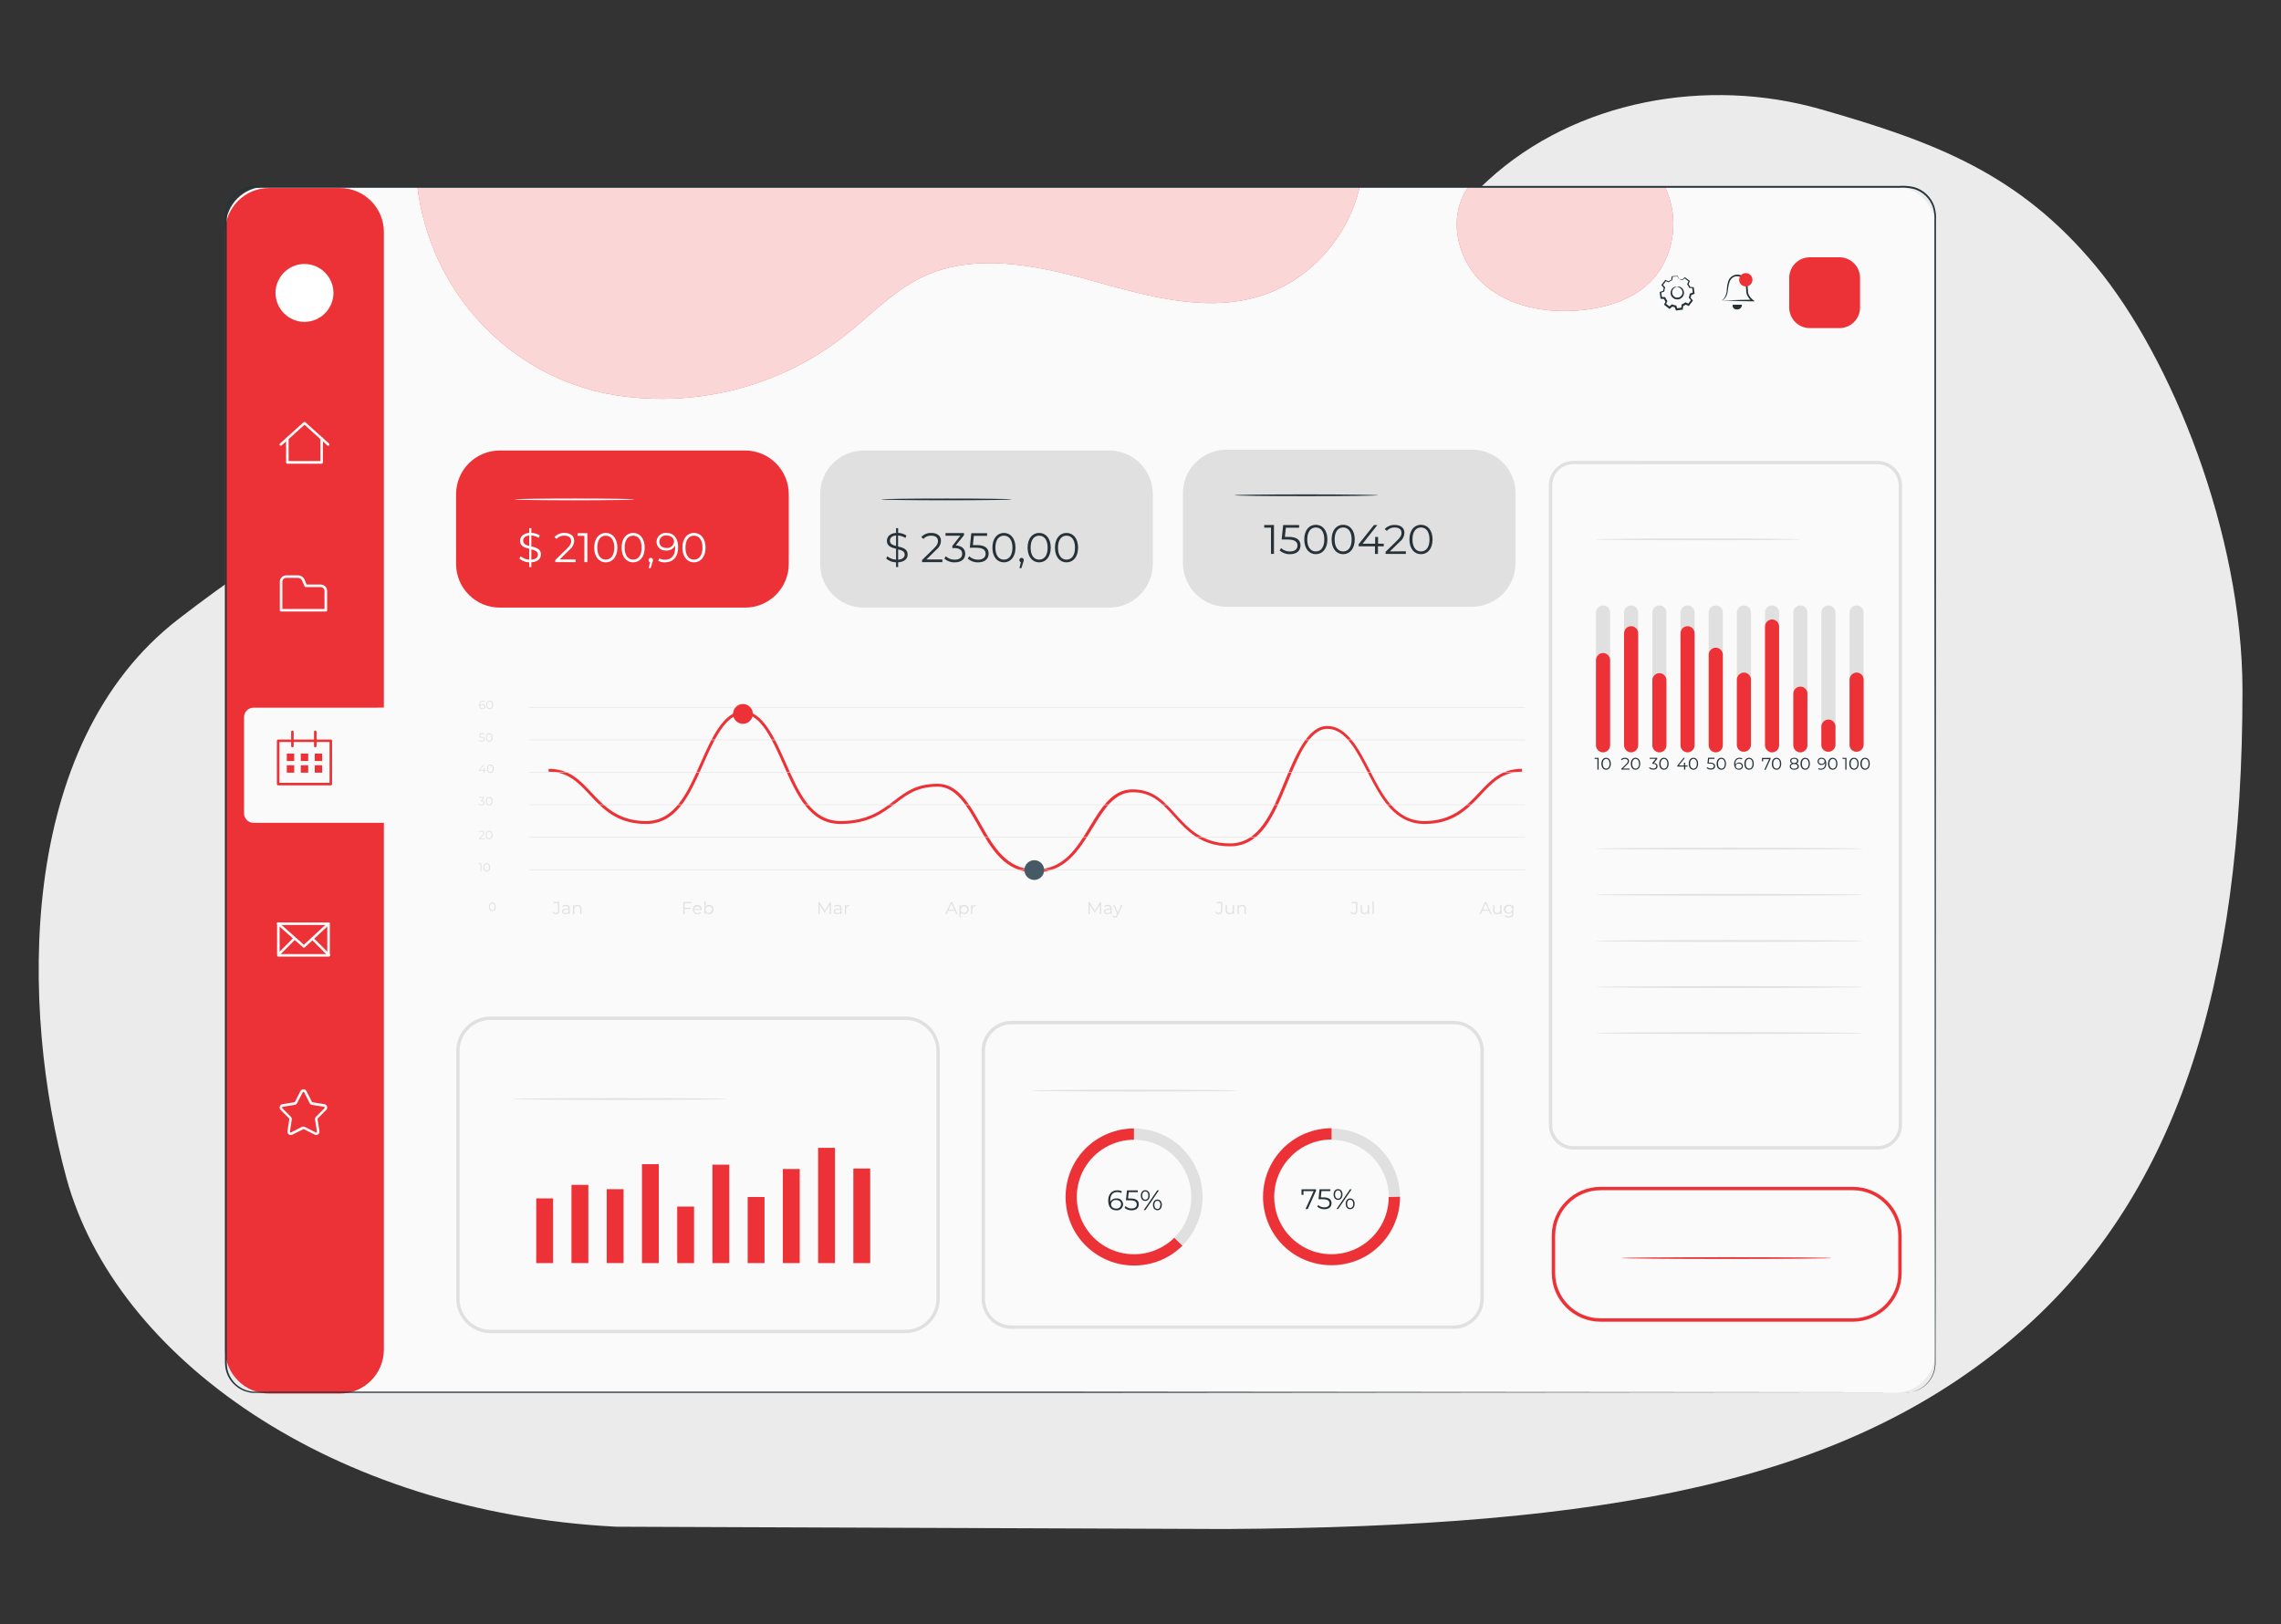<?xml version="1.0" encoding="UTF-8" standalone="no"?>
<!DOCTYPE svg PUBLIC "-//W3C//DTD SVG 1.1//EN" "http://www.w3.org/Graphics/SVG/1.1/DTD/svg11.dtd">
<svg width="100%" height="100%" viewBox="0 0 500 356" version="1.1" xmlns="http://www.w3.org/2000/svg" xmlns:xlink="http://www.w3.org/1999/xlink" xml:space="preserve" xmlns:serif="http://www.serif.com/" style="fill-rule:evenodd;clip-rule:evenodd;stroke-linejoin:round;stroke-miterlimit:2;">
    <rect x="0" y="0" width="500" height="356" fill="#333333" stroke="none"/>
    <g transform="matrix(1,0,0,1,1.834,-3.361)">
        <g id="freepik--background-simple--inject-37" transform="matrix(0.742,0,0,0.742,-51.707,-5.391)">
            <path d="M686.36,90.43C663.58,63 638.73,53.71 605.12,44.08C571.51,34.45 532.72,41.39 506.88,65C465.46,102.78 461.8,174.35 412.77,201.54C387.56,215.54 355.77,207.08 327.6,201.11C292.52,193.68 272.1,164.49 236.43,160.81C175.01,154.46 148.61,172.67 120.16,194.51C71.7,231.67 73.31,310.23 86.84,359.84C101.28,412.77 165.33,458.61 249.33,462.84L429.28,463.52C542.93,462.84 611.05,449.45 660.91,407.93C710.77,366.41 729.69,302 729.69,215.87C729.69,169.41 708.68,117.34 686.36,90.43Z" style="fill:rgb(235,235,235);fill-rule:nonzero;"/>
        </g>
        <g id="freepik--Dasboard--inject-37" transform="matrix(0.742,0,0,0.742,-51.707,-5.391)">
            <path d="M638.88,78.692C638.88,72.228 633.632,66.98 627.168,66.98L145.632,66.98C139.168,66.98 133.92,72.228 133.92,78.692L133.92,411.508C133.92,417.972 139.168,423.22 145.632,423.22L627.168,423.22C633.632,423.22 638.88,417.972 638.88,411.508L638.88,78.692Z" style="fill:rgb(250,250,250);"/>
            <path d="M621.9,351.4L532,351.4C528.041,351.395 524.785,348.139 524.78,344.18L524.78,155.18C524.785,151.221 528.041,147.965 532,147.96L621.9,147.96C625.859,147.965 629.115,151.221 629.12,155.18L629.12,344.18C629.115,348.139 625.859,351.395 621.9,351.4ZM532,148.92C528.59,148.925 525.785,151.73 525.78,155.14L525.78,344.14C525.78,344.15 525.78,344.16 525.78,344.17C525.78,347.584 528.586,350.395 532,350.4L621.9,350.4C625.31,350.395 628.115,347.59 628.12,344.18L628.12,155.18C628.115,151.77 625.31,148.965 621.9,148.96L532,148.92Z" style="fill:rgb(224,224,224);fill-rule:nonzero;"/>
            <path d="M180.62,80.346C180.62,73.168 174.792,67.34 167.614,67.34L146.726,67.34C139.548,67.34 133.72,73.168 133.72,80.346L133.72,410.494C133.72,417.672 139.548,423.5 146.726,423.5L167.614,423.5C174.792,423.5 180.62,417.672 180.62,410.494L180.62,80.346Z" style="fill:rgb(237,50,55);"/>
            <path d="M178.1,220.87L142.1,220.87C140.569,220.87 139.31,222.129 139.31,223.66C139.31,223.663 139.31,223.667 139.31,223.67L139.31,252.09C139.31,252.093 139.31,252.097 139.31,252.1C139.31,253.631 140.569,254.89 142.1,254.89L181.1,254.89C182.634,254.887 183.895,253.624 183.895,252.09C183.895,251.993 183.89,251.896 183.88,251.8L187.39,220.69L178.1,220.87Z" style="fill:rgb(250,250,250);fill-rule:nonzero;"/>
            <path d="M575.73,100.58L575.98,100.43C576.206,100.293 576.404,100.113 576.56,99.9C577.108,99.075 577.388,98.1 577.36,97.11C577.403,96.397 577.53,95.692 577.74,95.01C578.067,93.778 579.191,92.914 580.465,92.914C581.077,92.914 581.671,93.113 582.16,93.48C582.911,94.178 583.377,95.129 583.47,96.15C583.535,96.587 583.575,97.028 583.59,97.47C583.562,97.859 583.609,98.249 583.73,98.62C584.022,99.313 584.486,99.919 585.08,100.38L585.62,100.82L584.93,100.82C582.17,100.82 579.78,100.7 578.18,100.65L575.73,100.58L578.45,100.51C580.11,100.45 582.32,100.34 584.93,100.33L584.79,100.77C584.109,100.251 583.577,99.561 583.25,98.77C583.104,98.346 583.042,97.898 583.07,97.45C583.059,97.031 583.022,96.614 582.96,96.2C582.879,95.31 582.486,94.477 581.85,93.85C581.187,93.381 580.334,93.265 579.57,93.54C578.882,93.823 578.358,94.405 578.15,95.12C577.936,95.769 577.792,96.44 577.72,97.12C577.68,97.705 577.57,98.282 577.39,98.84C577.243,99.266 577.016,99.66 576.72,100C576.532,100.216 576.295,100.383 576.03,100.49C575.964,100.507 575.896,100.507 575.83,100.49L575.73,100.58Z" style="fill:rgb(38,50,56);fill-rule:nonzero;"/>
            <circle cx="582.96" cy="94.45" r="1.97" style="fill:rgb(237,50,55);"/>
            <path d="M579.1,101.83L581.81,101.83C581.811,101.85 581.811,101.869 581.811,101.889C581.811,102.618 581.211,103.219 580.481,103.219C580.431,103.219 580.38,103.216 580.33,103.21C580.283,103.216 580.235,103.219 580.187,103.219C579.573,103.219 579.067,102.714 579.067,102.099C579.067,102.008 579.078,101.918 579.1,101.83Z" style="fill:rgb(38,50,56);"/>
            <path d="M616.71,93.889C616.71,90.534 613.986,87.81 610.631,87.81L601.869,87.81C598.514,87.81 595.79,90.534 595.79,93.889L595.79,102.651C595.79,106.006 598.514,108.73 601.869,108.73L610.631,108.73C613.986,108.73 616.71,106.006 616.71,102.651L616.71,93.889Z" style="fill:rgb(237,50,55);"/>
            <path d="M373,269.54C364,269.54 360,262.48 356.16,255.65C352.96,250.02 349.66,244.2 344.25,244.2C338.25,244.2 335.25,246.47 331.81,249.1C328.07,251.97 323.81,255.22 315.51,255.22C306.38,255.22 302.6,246.66 298.59,237.6C295.51,230.6 292.01,222.72 286.77,222.72C281.53,222.72 278.03,230.62 274.95,237.59C270.95,246.66 267.15,255.22 258.03,255.22C249.43,255.22 245.2,250.66 241.45,246.65C238.03,242.97 235.06,239.79 229.28,239.79L229.28,238.94C235.43,238.94 238.51,242.24 242.08,246.07C245.65,249.9 249.81,254.36 258.03,254.36C266.6,254.36 270.27,246.05 274.17,237.25C277.35,230.04 280.97,221.87 286.77,221.87C292.57,221.87 296.18,230.04 299.37,237.25C303.26,246.05 306.94,254.36 315.51,254.36C323.51,254.36 327.65,251.21 331.28,248.43C334.91,245.65 337.91,243.35 344.28,243.35C350.19,243.35 353.61,249.35 356.93,255.23C360.68,261.85 364.56,268.68 373.03,268.68C381.5,268.68 385.35,262.28 389.11,256.08C392.57,250.38 395.83,245 401.77,245C407.9,245 410.98,248.42 414.55,252.38C418.12,256.34 422.28,260.97 430.55,260.97C439.14,260.97 442.81,252.12 446.7,242.74C449.9,235.02 453.52,226.27 459.3,226.27C465.08,226.27 468.6,232.99 471.92,239.49C475.67,246.81 479.53,254.36 488.05,254.36C496.27,254.36 500.38,249.96 504.05,246.07C507.72,242.18 510.7,238.94 516.85,238.94L516.85,239.79C511.07,239.79 508.11,242.97 504.68,246.65C500.93,250.65 496.68,255.22 488.1,255.22C479.1,255.22 475.1,247.42 471.22,239.88C468,233.61 464.69,227.12 459.35,227.12C454.01,227.12 450.63,235.59 447.54,243.06C443.54,252.71 439.76,261.82 430.6,261.82C421.98,261.82 417.74,257.11 414,252.96C410.56,249.14 407.6,245.85 401.85,245.85C396.39,245.85 393.25,251.03 389.92,256.52C386,262.92 381.94,269.54 373,269.54Z" style="fill:rgb(237,50,55);fill-rule:nonzero;"/>
            <path d="M230.4,281.36L230.62,281.1C230.786,281.372 231.082,281.538 231.4,281.54C231.84,281.54 232.06,281.28 232.06,280.75L232.06,278.59L230.75,278.59L230.75,278.26L232.43,278.26L232.43,280.74C232.43,281.5 232.08,281.87 231.43,281.87C231.023,281.886 230.634,281.694 230.4,281.36Z" style="fill:rgb(224,224,224);fill-rule:nonzero;"/>
            <path d="M235.52,280.17L235.52,281.84L235.18,281.84L235.18,281.42C234.975,281.727 234.617,281.896 234.25,281.86C233.64,281.86 233.25,281.55 233.25,281.08C233.25,280.61 233.51,280.32 234.25,280.32L235.1,280.32L235.1,280.16C235.1,279.7 234.84,279.45 234.34,279.45C234.013,279.445 233.695,279.555 233.44,279.76L233.28,279.49C233.591,279.247 233.976,279.12 234.37,279.13C234.42,279.122 234.471,279.118 234.521,279.118C235.07,279.118 235.521,279.57 235.521,280.118C235.521,280.136 235.521,280.153 235.52,280.17ZM235.16,281.03L235.16,280.59L234.32,280.59C233.8,280.59 233.63,280.8 233.63,281.07C233.63,281.34 233.88,281.58 234.31,281.58C234.689,281.596 235.037,281.359 235.16,281L235.16,281.03Z" style="fill:rgb(224,224,224);fill-rule:nonzero;"/>
            <path d="M239,280.28L239,281.84L238.63,281.84L238.63,280.31C238.636,280.273 238.639,280.235 238.639,280.197C238.639,279.791 238.305,279.457 237.899,279.457C237.876,279.457 237.853,279.458 237.83,279.46C237.807,279.458 237.784,279.457 237.761,279.457C237.279,279.457 236.881,279.855 236.881,280.337C236.881,280.378 236.884,280.419 236.89,280.46L236.89,281.87L236.52,281.87L236.52,279.18L236.87,279.18L236.87,279.67C237.09,279.337 237.471,279.143 237.87,279.16C237.916,279.154 237.962,279.15 238.008,279.15C238.557,279.15 239.008,279.602 239.008,280.15C239.008,280.194 239.006,280.237 239,280.28Z" style="fill:rgb(224,224,224);fill-rule:nonzero;"/>
            <path d="M269.45,278.59L269.45,280L271.31,280L271.31,280.33L269.45,280.33L269.45,281.85L269.08,281.85L269.08,278.27L271.53,278.27L271.53,278.6L269.45,278.59Z" style="fill:rgb(224,224,224);fill-rule:nonzero;"/>
            <path d="M274.49,280.61L272.24,280.61C272.277,281.155 272.755,281.574 273.3,281.54C273.611,281.546 273.909,281.418 274.12,281.19L274.32,281.42C274.068,281.706 273.702,281.867 273.32,281.86C273.293,281.862 273.266,281.862 273.239,281.862C272.51,281.862 271.909,281.262 271.909,280.532C271.909,280.518 271.91,280.504 271.91,280.49C271.909,280.467 271.908,280.443 271.908,280.42C271.908,279.712 272.49,279.13 273.198,279.13C273.205,279.13 273.213,279.13 273.22,279.13C273.228,279.13 273.235,279.13 273.243,279.13C273.945,279.13 274.523,279.708 274.523,280.41C274.523,280.437 274.522,280.463 274.52,280.49L274.49,280.61ZM272.24,280.34L274.15,280.34C274.02,279.923 273.632,279.637 273.195,279.637C272.758,279.637 272.37,279.923 272.24,280.34Z" style="fill:rgb(224,224,224);fill-rule:nonzero;"/>
            <path d="M278,280.49C278.001,280.514 278.002,280.537 278.002,280.561C278.002,281.274 277.415,281.861 276.702,281.861C276.688,281.861 276.674,281.86 276.66,281.86C276.254,281.863 275.875,281.654 275.66,281.31L275.66,281.84L275.32,281.84L275.32,278.05L275.68,278.05L275.68,279.66C275.898,279.322 276.278,279.121 276.68,279.13C276.687,279.13 276.694,279.13 276.701,279.13C277.415,279.13 278.001,279.717 278.001,280.43C278.001,280.45 278.001,280.47 278,280.49ZM277.64,280.49C277.614,279.961 277.171,279.54 276.641,279.54C276.093,279.54 275.641,279.991 275.641,280.54C275.641,281.088 276.092,281.539 276.64,281.54C277.174,281.519 277.601,281.075 277.601,280.541C277.601,280.524 277.601,280.507 277.6,280.49L277.64,280.49Z" style="fill:rgb(224,224,224);fill-rule:nonzero;"/>
            <path d="M312.7,278.26L312.7,281.84L312.33,281.84L312.33,279L310.93,281.4L310.75,281.4L309.34,279L309.34,281.85L309,281.85L309,278.27L309.31,278.27L310.87,280.92L312.41,278.27L312.7,278.26Z" style="fill:rgb(224,224,224);fill-rule:nonzero;"/>
            <path d="M315.82,280.17L315.82,281.84L315.47,281.84L315.47,281.42C315.267,281.723 314.914,281.892 314.55,281.86C313.94,281.86 313.55,281.55 313.55,281.08C313.55,280.61 313.81,280.32 314.55,280.32L315.41,280.32L315.41,280.16C315.41,279.7 315.15,279.45 314.65,279.45C314.323,279.445 314.005,279.555 313.75,279.76L313.59,279.49C313.901,279.247 314.286,279.12 314.68,279.13C314.727,279.123 314.774,279.12 314.821,279.12C315.37,279.12 315.821,279.571 315.821,280.12C315.821,280.137 315.821,280.153 315.82,280.17ZM315.46,281.03L315.46,280.59L314.61,280.59C314.09,280.59 313.92,280.8 313.92,281.07C313.92,281.34 314.17,281.58 314.6,281.58C314.981,281.594 315.33,281.359 315.46,281L315.46,281.03Z" style="fill:rgb(224,224,224);fill-rule:nonzero;"/>
            <path d="M318.16,279.13L318.16,279.48L318.08,279.48C318.063,279.479 318.047,279.479 318.03,279.479C317.553,279.479 317.16,279.871 317.16,280.349C317.16,280.393 317.163,280.437 317.17,280.48L317.17,281.85L316.81,281.85L316.81,279.16L317.16,279.16L317.16,279.69C317.342,279.313 317.743,279.088 318.16,279.13Z" style="fill:rgb(224,224,224);fill-rule:nonzero;"/>
            <path d="M349.3,280.88L347.3,280.88L346.87,281.88L346.48,281.88L348.12,278.3L348.49,278.3L350.13,281.88L349.73,281.88L349.3,280.88ZM349.16,280.58L348.3,278.65L347.44,280.58L349.16,280.58Z" style="fill:rgb(224,224,224);fill-rule:nonzero;"/>
            <path d="M353.37,280.49C353.371,280.514 353.372,280.537 353.372,280.561C353.372,281.274 352.785,281.861 352.072,281.861C352.058,281.861 352.044,281.86 352.03,281.86C351.628,281.869 351.248,281.668 351.03,281.33L351.03,282.83L350.66,282.83L350.66,279.15L351,279.15L351,279.68C351.214,279.334 351.594,279.125 352,279.13C352.024,279.129 352.048,279.128 352.071,279.128C352.785,279.128 353.371,279.715 353.371,280.428C353.371,280.449 353.371,280.469 353.37,280.49ZM353.01,280.49C352.984,279.961 352.541,279.54 352.011,279.54C351.463,279.54 351.011,279.991 351.011,280.54C351.011,281.088 351.462,281.539 352.01,281.54C352.555,281.535 353.001,281.085 353.001,280.54C353.001,280.523 353.001,280.507 353,280.49L353.01,280.49Z" style="fill:rgb(224,224,224);fill-rule:nonzero;"/>
            <path d="M355.47,279.13L355.47,279.48L355.38,279.48C354.82,279.48 354.48,279.83 354.48,280.48L354.48,281.85L354.11,281.85L354.11,279.16L354.46,279.16L354.46,279.69C354.644,279.309 355.05,279.084 355.47,279.13Z" style="fill:rgb(224,224,224);fill-rule:nonzero;"/>
            <path d="M392.51,278.26L392.51,281.84L392.15,281.84L392.15,279L390.74,281.4L390.56,281.4L389.15,279L389.15,281.85L388.79,281.85L388.79,278.27L389.1,278.27L390.66,280.92L392.2,278.27L392.51,278.26Z" style="fill:rgb(224,224,224);fill-rule:nonzero;"/>
            <path d="M395.63,280.17L395.63,281.84L395.28,281.84L395.28,281.42C395.077,281.723 394.724,281.892 394.36,281.86C393.75,281.86 393.36,281.55 393.36,281.08C393.36,280.61 393.62,280.32 394.36,280.32L395.22,280.32L395.22,280.16C395.22,279.7 394.96,279.45 394.46,279.45C394.133,279.445 393.815,279.555 393.56,279.76L393.4,279.49C393.711,279.247 394.096,279.12 394.49,279.13C394.537,279.123 394.584,279.12 394.631,279.12C395.18,279.12 395.631,279.571 395.631,280.12C395.631,280.137 395.631,280.153 395.63,280.17ZM395.27,281.03L395.27,280.59L394.42,280.59C393.9,280.59 393.73,280.8 393.73,281.07C393.73,281.34 393.98,281.58 394.41,281.58C394.791,281.594 395.14,281.359 395.27,281L395.27,281.03Z" style="fill:rgb(224,224,224);fill-rule:nonzero;"/>
            <path d="M398.83,279.15L397.48,282.15C397.26,282.68 396.97,282.85 396.59,282.85C396.349,282.855 396.115,282.765 395.94,282.6L396.1,282.33C396.231,282.458 396.407,282.53 396.59,282.53C396.83,282.53 397,282.42 397.15,282.08L397.27,281.82L396.07,279.14L396.45,279.14L397.45,281.42L398.45,279.14L398.83,279.15Z" style="fill:rgb(224,224,224);fill-rule:nonzero;"/>
            <path d="M426.26,281.36L426.48,281.1C426.641,281.371 426.934,281.539 427.25,281.54C427.69,281.54 427.92,281.28 427.92,280.75L427.92,278.59L426.61,278.59L426.61,278.26L428.29,278.26L428.29,280.74C428.29,281.5 427.93,281.87 427.29,281.87C426.882,281.89 426.491,281.697 426.26,281.36Z" style="fill:rgb(224,224,224);fill-rule:nonzero;"/>
            <path d="M431.77,279.15L431.77,281.84L431.43,281.84L431.43,281.35C431.217,281.691 430.831,281.888 430.43,281.86C430.379,281.868 430.328,281.872 430.277,281.872C429.728,281.872 429.277,281.42 429.277,280.872C429.277,280.818 429.281,280.763 429.29,280.71L429.29,279.15L429.66,279.15L429.66,280.67C429.66,281.25 429.95,281.54 430.47,281.54C430.483,281.541 430.496,281.541 430.508,281.541C430.991,281.541 431.388,281.144 431.388,280.661C431.388,280.62 431.386,280.58 431.38,280.54L431.38,279.13L431.77,279.15Z" style="fill:rgb(224,224,224);fill-rule:nonzero;"/>
            <path d="M435.27,280.28L435.27,281.84L434.9,281.84L434.9,280.31C434.906,280.273 434.909,280.235 434.909,280.197C434.909,279.791 434.575,279.457 434.169,279.457C434.146,279.457 434.123,279.458 434.1,279.46C434.077,279.458 434.054,279.457 434.031,279.457C433.549,279.457 433.151,279.855 433.151,280.337C433.151,280.378 433.154,280.419 433.16,280.46L433.16,281.87L432.79,281.87L432.79,279.18L433.14,279.18L433.14,279.67C433.362,279.338 433.741,279.145 434.14,279.16C434.186,279.154 434.232,279.15 434.278,279.15C434.827,279.15 435.278,279.602 435.278,280.15C435.278,280.194 435.276,280.237 435.27,280.28Z" style="fill:rgb(224,224,224);fill-rule:nonzero;"/>
            <path d="M466.16,281.36L466.39,281.1C466.55,281.373 466.844,281.541 467.16,281.54C467.6,281.54 467.82,281.28 467.82,280.75L467.82,278.59L466.51,278.59L466.51,278.26L468.19,278.26L468.19,280.74C468.19,281.5 467.84,281.87 467.19,281.87C466.783,281.886 466.394,281.694 466.16,281.36Z" style="fill:rgb(224,224,224);fill-rule:nonzero;"/>
            <path d="M471.68,279.15L471.68,281.84L471.33,281.84L471.33,281.35C471.117,281.691 470.731,281.888 470.33,281.86C470.283,281.867 470.235,281.87 470.187,281.87C469.638,281.87 469.187,281.419 469.187,280.87C469.187,280.817 469.191,280.763 469.2,280.71L469.2,279.15L469.56,279.15L469.56,280.67C469.56,281.25 469.86,281.54 470.37,281.54C470.386,281.541 470.402,281.541 470.418,281.541C470.901,281.541 471.298,281.144 471.298,280.661C471.298,280.621 471.296,280.58 471.29,280.54L471.29,279.13L471.68,279.15Z" style="fill:rgb(224,224,224);fill-rule:nonzero;"/>
            <rect x="472.7" y="278.05" width="0.36" height="3.79" style="fill:rgb(224,224,224);fill-rule:nonzero;"/>
            <path d="M507.08,280.88L505.08,280.88L504.65,281.88L504.26,281.88L505.89,278.3L506.27,278.3L507.9,281.88L507.5,281.88L507.08,280.88ZM506.95,280.58L506.09,278.65L505.23,280.58L506.95,280.58Z" style="fill:rgb(224,224,224);fill-rule:nonzero;"/>
            <path d="M510.8,279.15L510.8,281.84L510.46,281.84L510.46,281.35C510.247,281.691 509.861,281.888 509.46,281.86C509.413,281.867 509.365,281.87 509.317,281.87C508.768,281.87 508.317,281.419 508.317,280.87C508.317,280.817 508.321,280.763 508.33,280.71L508.33,279.15L508.69,279.15L508.69,280.67C508.69,281.25 508.98,281.54 509.5,281.54C509.513,281.541 509.526,281.541 509.538,281.541C510.021,281.541 510.418,281.144 510.418,280.661C510.418,280.62 510.416,280.58 510.41,280.54L510.41,279.13L510.8,279.15Z" style="fill:rgb(224,224,224);fill-rule:nonzero;"/>
            <path d="M514.31,279.15L514.31,281.51C514.319,281.571 514.324,281.632 514.324,281.693C514.324,282.34 513.792,282.873 513.144,282.873C513.086,282.873 513.028,282.869 512.97,282.86C512.516,282.878 512.071,282.729 511.72,282.44L511.9,282.17C512.198,282.414 512.575,282.542 512.96,282.53C513.64,282.53 513.96,282.22 513.96,281.53L513.96,281.18C513.727,281.527 513.328,281.729 512.91,281.71C512.872,281.713 512.834,281.715 512.796,281.715C512.077,281.715 511.486,281.124 511.486,280.405C511.486,279.686 512.077,279.095 512.796,279.095C512.834,279.095 512.872,279.097 512.91,279.1C513.336,279.08 513.743,279.286 513.98,279.64L513.98,279.12L514.31,279.15ZM513.96,280.43C513.96,279.881 513.509,279.43 512.96,279.43C512.411,279.43 511.96,279.881 511.96,280.43C511.96,280.979 512.411,281.43 512.96,281.43C512.973,281.431 512.987,281.431 513,281.431C513.549,281.431 514,280.979 514,280.431C514,280.431 514,280.43 514,280.43L513.96,280.43Z" style="fill:rgb(224,224,224);fill-rule:nonzero;"/>
            <path d="M211.66,279.69C211.66,278.91 212.07,278.44 212.66,278.44C213.25,278.44 213.66,278.91 213.66,279.69C213.66,280.47 213.25,280.94 212.66,280.94C212.07,280.94 211.66,280.48 211.66,279.69ZM213.36,279.69C213.36,279.04 213.07,278.69 212.64,278.69C212.21,278.69 211.91,279.05 211.91,279.69C211.91,280.33 212.21,280.69 212.64,280.69C213.07,280.69 213.36,280.35 213.36,279.69Z" style="fill:rgb(224,224,224);fill-rule:nonzero;"/>
            <path d="M209.43,266.84L209.43,269.3L209.18,269.3L209.18,267.06L208.6,267.06L208.6,266.84L209.43,266.84Z" style="fill:rgb(224,224,224);fill-rule:nonzero;"/>
            <path d="M210,268.07C210,267.29 210.41,266.82 211,266.82C211.59,266.82 212,267.29 212,268.07C212,268.85 211.59,269.32 211,269.32C210.41,269.32 210,268.85 210,268.07ZM211.7,268.07C211.7,267.41 211.41,267.07 210.98,267.07C210.55,267.07 210.25,267.43 210.25,268.07C210.25,268.71 210.55,269.07 210.98,269.07C211.41,269.07 211.72,268.72 211.72,268.07L211.7,268.07Z" style="fill:rgb(224,224,224);fill-rule:nonzero;"/>
            <path d="M210.43,259.46L210.43,259.68L208.71,259.68L208.71,259.5L209.71,258.5C209.98,258.23 210.04,258.06 210.04,257.9C210.04,257.74 209.84,257.44 209.46,257.44C209.207,257.42 208.958,257.52 208.79,257.71L208.61,257.56C208.832,257.318 209.152,257.19 209.48,257.21C209.98,257.21 210.3,257.46 210.3,257.87C210.288,258.176 210.137,258.46 209.89,258.64L209.06,259.46L210.43,259.46Z" style="fill:rgb(224,224,224);fill-rule:nonzero;"/>
            <path d="M210.73,258.45C210.73,257.67 211.14,257.21 211.73,257.21C212.32,257.21 212.73,257.67 212.73,258.45C212.73,259.23 212.32,259.7 211.73,259.7C211.14,259.7 210.73,259.24 210.73,258.45ZM212.43,258.45C212.43,257.8 212.14,257.45 211.71,257.45C211.28,257.45 210.99,257.81 210.99,258.45C210.99,259.09 211.28,259.45 211.71,259.45C212.14,259.45 212.43,259.11 212.43,258.45Z" style="fill:rgb(224,224,224);fill-rule:nonzero;"/>
            <path d="M210.38,249C210.38,249.41 210.08,249.73 209.48,249.73C209.157,249.737 208.843,249.623 208.6,249.41L208.72,249.21C208.925,249.403 209.198,249.507 209.48,249.5C209.89,249.5 210.12,249.31 210.12,249C210.12,248.69 209.91,248.51 209.45,248.51L209.28,248.51L209.28,248.33L209.96,247.47L208.7,247.47L208.7,247.25L210.28,247.25L210.28,247.43L209.59,248.3C210.11,248.36 210.38,248.64 210.38,249Z" style="fill:rgb(224,224,224);fill-rule:nonzero;"/>
            <path d="M210.73,248.51C210.73,247.73 211.14,247.26 211.73,247.26C212.32,247.26 212.73,247.73 212.73,248.51C212.73,249.29 212.32,249.76 211.73,249.76C211.14,249.76 210.73,249.29 210.73,248.51ZM212.43,248.51C212.43,247.85 212.14,247.51 211.71,247.51C211.28,247.51 210.99,247.87 210.99,248.51C210.99,249.15 211.28,249.51 211.71,249.51C212.14,249.51 212.43,249.16 212.43,248.51Z" style="fill:rgb(224,224,224);fill-rule:nonzero;"/>
            <path d="M210.84,239.48L210.35,239.48L210.35,240.12L210.1,240.12L210.1,239.48L208.71,239.48L208.71,239.3L210.01,237.67L210.29,237.67L209,239.25L210.06,239.25L210.06,238.69L210.31,238.69L210.31,239.25L210.8,239.25L210.84,239.48Z" style="fill:rgb(224,224,224);fill-rule:nonzero;"/>
            <path d="M211.07,238.9C211.07,238.11 211.48,237.65 212.07,237.65C212.66,237.65 213.07,238.11 213.07,238.9C213.07,239.69 212.66,240.15 212.07,240.15C211.48,240.15 211.07,239.68 211.07,238.9ZM212.77,238.9C212.77,238.24 212.48,237.9 212.05,237.9C211.62,237.9 211.33,238.26 211.33,238.9C211.33,239.54 211.62,239.9 212.05,239.9C212.48,239.9 212.77,239.55 212.77,238.9Z" style="fill:rgb(224,224,224);fill-rule:nonzero;"/>
            <path d="M210.42,230.18C210.42,230.6 210.13,230.92 209.53,230.92C209.208,230.932 208.893,230.821 208.65,230.61L208.77,230.41C208.975,230.595 209.244,230.695 209.52,230.69C209.94,230.69 210.16,230.49 210.16,230.19C210.16,229.89 209.97,229.68 209.34,229.68L208.82,229.68L208.94,228.44L210.29,228.44L210.29,228.67L209.17,228.67L209.08,229.45L209.4,229.45C210.14,229.45 210.42,229.74 210.42,230.18Z" style="fill:rgb(224,224,224);fill-rule:nonzero;"/>
            <path d="M210.74,229.67C210.74,228.89 211.15,228.42 211.74,228.42C212.33,228.42 212.74,228.89 212.74,229.67C212.74,230.45 212.32,230.92 211.74,230.92C211.16,230.92 210.74,230.46 210.74,229.67ZM212.44,229.67C212.44,229.02 212.14,228.67 211.72,228.67C211.3,228.67 210.99,229.03 210.99,229.67C210.99,230.31 211.29,230.67 211.72,230.67C212.15,230.67 212.44,230.33 212.44,229.67Z" style="fill:rgb(224,224,224);fill-rule:nonzero;"/>
            <path d="M210.6,220.56C210.597,220.975 210.255,221.314 209.84,221.314C209.813,221.314 209.787,221.313 209.76,221.31C209.11,221.31 208.76,220.86 208.76,220.08C208.76,219.3 209.22,218.81 209.88,218.81C210.085,218.802 210.288,218.847 210.47,218.94L210.37,219.15C210.226,219.063 210.058,219.021 209.89,219.03C209.36,219.03 209.02,219.37 209.02,220.03C209.015,220.097 209.015,220.163 209.02,220.23C209.163,219.953 209.459,219.787 209.77,219.81C209.797,219.807 209.823,219.806 209.85,219.806C210.261,219.806 210.6,220.144 210.6,220.556C210.6,220.557 210.6,220.559 210.6,220.56ZM210.35,220.56C210.35,220.24 210.11,220.03 209.73,220.03C209.71,220.028 209.69,220.027 209.669,220.027C209.367,220.027 209.114,220.268 209.1,220.57C209.1,220.84 209.32,221.1 209.75,221.1C209.77,221.102 209.79,221.103 209.81,221.103C210.106,221.103 210.35,220.86 210.35,220.563C210.35,220.562 210.35,220.561 210.35,220.56Z" style="fill:rgb(224,224,224);fill-rule:nonzero;"/>
            <path d="M210.89,220.06C210.89,219.28 211.3,218.81 211.89,218.81C212.48,218.81 212.89,219.28 212.89,220.06C212.89,220.84 212.48,221.31 211.89,221.31C211.3,221.31 210.89,220.84 210.89,220.06ZM212.59,220.06C212.59,219.4 212.3,219.06 211.87,219.06C211.44,219.06 211.14,219.42 211.14,220.06C211.14,220.7 211.44,221.06 211.87,221.06C212.3,221.06 212.59,220.72 212.59,220.06Z" style="fill:rgb(224,224,224);fill-rule:nonzero;"/>
            <g opacity="0.62">
                <rect x="223.47" y="220.66" width="294.25" height="0.25" style="fill:rgb(224,224,224);"/>
                <rect x="223.47" y="230.25" width="294.25" height="0.25" style="fill:rgb(224,224,224);"/>
                <rect x="223.47" y="239.84" width="294.25" height="0.25" style="fill:rgb(224,224,224);"/>
                <rect x="223.47" y="249.43" width="294.25" height="0.25" style="fill:rgb(224,224,224);"/>
                <rect x="223.47" y="259.02" width="294.25" height="0.25" style="fill:rgb(224,224,224);"/>
                <rect x="223.47" y="268.62" width="294.25" height="0.25" style="fill:rgb(224,224,224);"/>
            </g>
            <path d="M289.63,222.72C289.63,222.717 289.63,222.713 289.63,222.71C289.63,221.103 288.307,219.78 286.7,219.78C285.093,219.78 283.77,221.103 283.77,222.71C283.77,224.317 285.093,225.64 286.7,225.64C288.304,225.64 289.625,224.324 289.63,222.72Z" style="fill:rgb(237,50,55);fill-rule:nonzero;"/>
            <path d="M375.68,268.83C375.675,267.232 374.358,265.92 372.76,265.92C371.158,265.92 369.84,267.238 369.84,268.84C369.84,270.442 371.158,271.76 372.76,271.76C372.76,271.76 372.76,271.76 372.76,271.76C374.362,271.76 375.68,270.442 375.68,268.84C375.68,268.837 375.68,268.833 375.68,268.83Z" style="fill:rgb(69,90,100);fill-rule:nonzero;"/>
            <path d="M164.14,143.46C164.049,143.461 163.96,143.429 163.89,143.37L157.17,137.28L150.44,143.37C150.291,143.508 150.059,143.508 149.91,143.37C149.839,143.3 149.798,143.205 149.798,143.105C149.798,143.005 149.839,142.91 149.91,142.84L156.91,136.53C157.054,136.4 157.276,136.4 157.42,136.53L164.42,142.84C164.491,142.91 164.532,143.005 164.532,143.105C164.532,143.205 164.491,143.3 164.42,143.37C164.343,143.436 164.242,143.469 164.14,143.46Z" style="fill:rgb(250,250,250);fill-rule:nonzero;"/>
            <path d="M162.23,148.79L152.1,148.79C151.897,148.79 151.73,148.623 151.73,148.42L151.73,141.42C151.73,141.417 151.73,141.413 151.73,141.41C151.73,141.207 151.897,141.04 152.1,141.04C152.1,141.04 152.1,141.04 152.1,141.04C152.308,141.04 152.48,141.212 152.48,141.42L152.48,148L161.86,148L161.86,141.33C161.86,141.327 161.86,141.323 161.86,141.32C161.86,141.117 162.027,140.95 162.23,140.95C162.23,140.95 162.23,140.95 162.23,140.95C162.438,140.95 162.61,141.122 162.61,141.33L162.61,148.33C162.616,148.356 162.619,148.383 162.619,148.41C162.619,148.619 162.447,148.79 162.239,148.79C162.236,148.79 162.233,148.79 162.23,148.79Z" style="fill:rgb(250,250,250);fill-rule:nonzero;"/>
            <path d="M163.46,192.46L150.26,192.46C150.055,192.46 149.885,192.295 149.88,192.09L149.88,183.66C149.88,182.623 150.733,181.77 151.77,181.77L155.21,181.77C156.08,181.756 156.875,182.277 157.21,183.08L157.8,184.49L161.97,184.49C163.007,184.49 163.86,185.343 163.86,186.38L163.86,192.09C163.86,192.09 163.86,192.091 163.86,192.091C163.86,192.294 163.693,192.461 163.49,192.461C163.48,192.461 163.47,192.461 163.46,192.46ZM150.63,191.71L163.08,191.71L163.08,186.38C163.08,185.755 162.565,185.24 161.94,185.24L157.52,185.24C157.368,185.24 157.23,185.15 157.17,185.01L156.48,183.37C156.271,182.854 155.766,182.516 155.21,182.52L151.77,182.52C151.145,182.52 150.63,183.035 150.63,183.66L150.63,191.71Z" style="fill:rgb(250,250,250);fill-rule:nonzero;"/>
            <path d="M153.12,347.12C152.912,347.119 152.709,347.052 152.54,346.93C152.224,346.703 152.067,346.312 152.14,345.93L152.69,342.42C152.704,342.343 152.678,342.263 152.62,342.21L150.11,339.69C149.925,339.503 149.821,339.25 149.821,338.987C149.821,338.499 150.178,338.079 150.66,338L154.17,337.44C154.248,337.43 154.316,337.381 154.35,337.31L155.97,334.14C156.141,333.807 156.485,333.596 156.86,333.596C157.235,333.596 157.579,333.807 157.75,334.14L159.36,337.31C159.398,337.378 159.464,337.426 159.54,337.44L163.05,338C163.532,338.079 163.889,338.499 163.889,338.987C163.889,339.25 163.785,339.503 163.6,339.69L161.09,342.21C161.037,342.266 161.011,342.343 161.02,342.42L161.58,345.93C161.653,346.312 161.496,346.703 161.18,346.93C160.885,347.134 160.503,347.164 160.18,347.01L157.01,345.41C156.938,345.371 156.852,345.371 156.78,345.41L153.62,347.01C153.466,347.089 153.293,347.127 153.12,347.12ZM156.86,344.63C157.017,344.631 157.171,344.669 157.31,344.74L160.48,346.35C160.515,346.368 160.554,346.377 160.593,346.377C160.73,346.377 160.843,346.264 160.843,346.127C160.843,346.115 160.842,346.102 160.84,346.09L160.28,342.58C160.231,342.265 160.335,341.945 160.56,341.72L163.07,339.2C163.116,339.153 163.141,339.091 163.141,339.025C163.141,338.906 163.057,338.803 162.94,338.78L159.43,338.22C159.113,338.172 158.837,337.975 158.69,337.69L157.08,334.52C157.038,334.438 156.952,334.387 156.86,334.39C156.767,334.385 156.68,334.436 156.64,334.52L155,337.69C154.855,337.972 154.583,338.169 154.27,338.22L150.76,338.78C150.665,338.789 150.585,338.857 150.56,338.95C150.53,339.038 150.553,339.135 150.62,339.2L153.13,341.72C153.355,341.945 153.459,342.265 153.41,342.58L152.86,346.09C152.846,346.182 152.885,346.275 152.96,346.33C153.04,346.376 153.14,346.376 153.22,346.33L156.38,344.72C156.531,344.653 156.695,344.623 156.86,344.63Z" style="fill:rgb(250,250,250);fill-rule:nonzero;"/>
            <path d="M164.27,294.42L149.44,294.42C149.235,294.415 149.07,294.245 149.07,294.04L149.07,284.69C149.07,284.487 149.237,284.32 149.44,284.32L164.27,284.32C164.273,284.32 164.277,284.32 164.28,284.32C164.483,284.32 164.65,284.487 164.65,284.69L164.65,294C164.651,294.013 164.652,294.027 164.652,294.04C164.652,294.248 164.481,294.42 164.272,294.42C164.271,294.42 164.271,294.42 164.27,294.42ZM149.82,293.67L163.9,293.67L163.9,285.07L149.82,285.07L149.82,293.67Z" style="fill:rgb(250,250,250);fill-rule:nonzero;"/>
            <path d="M157,291.79C156.907,291.791 156.817,291.755 156.75,291.69L149.15,284.97C149.042,284.9 148.976,284.78 148.976,284.651C148.976,284.442 149.147,284.271 149.356,284.271C149.47,284.271 149.578,284.322 149.65,284.41L156.99,290.91L163.99,284.42C164.06,284.349 164.155,284.308 164.255,284.308C164.355,284.308 164.45,284.349 164.52,284.42C164.663,284.567 164.663,284.803 164.52,284.95L157.28,291.67C157.207,291.746 157.106,291.79 157,291.79Z" style="fill:rgb(250,250,250);fill-rule:nonzero;"/>
            <path d="M149.66,294C149.559,294 149.462,293.96 149.39,293.89C149.319,293.82 149.278,293.725 149.278,293.625C149.278,293.525 149.319,293.43 149.39,293.36L153.9,288.85C153.97,288.78 154.066,288.74 154.165,288.74C154.371,288.74 154.54,288.909 154.54,289.115C154.54,289.214 154.5,289.31 154.43,289.38L149.92,293.89C149.851,293.959 149.758,293.998 149.66,294Z" style="fill:rgb(250,250,250);fill-rule:nonzero;"/>
            <path d="M164.37,294.32C164.269,294.319 164.173,294.279 164.1,294.21L159.28,289.39C159.21,289.32 159.17,289.224 159.17,289.125C159.17,288.919 159.339,288.75 159.545,288.75C159.644,288.75 159.74,288.79 159.81,288.86L164.63,293.68C164.701,293.75 164.742,293.845 164.742,293.945C164.742,294.045 164.701,294.14 164.63,294.21C164.561,294.279 164.468,294.318 164.37,294.32Z" style="fill:rgb(250,250,250);fill-rule:nonzero;"/>
            <rect x="156.07" y="234.43" width="2.19" height="2.19" style="fill:rgb(237,50,55);"/>
            <rect x="160.2" y="234.43" width="2.19" height="2.19" style="fill:rgb(237,50,55);"/>
            <rect x="151.94" y="234.43" width="2.19" height="2.19" style="fill:rgb(237,50,55);"/>
            <rect x="160.2" y="237.88" width="2.19" height="2.19" style="fill:rgb(237,50,55);"/>
            <rect x="156.07" y="237.88" width="2.19" height="2.19" style="fill:rgb(237,50,55);"/>
            <rect x="151.94" y="237.88" width="2.19" height="2.19" style="fill:rgb(237,50,55);"/>
            <path d="M164.94,243.81L149.39,243.81C149.387,243.81 149.383,243.81 149.38,243.81C149.177,243.81 149.01,243.643 149.01,243.44L149.01,230.65C149.015,230.445 149.185,230.28 149.39,230.28L164.94,230.28C165.145,230.28 165.315,230.445 165.32,230.65L165.32,243.44C165.32,243.643 165.153,243.81 164.95,243.81C164.947,243.81 164.943,243.81 164.94,243.81ZM149.76,243.06L164.57,243.06L164.57,231L149.76,231L149.76,243.06Z" style="fill:rgb(237,50,55);fill-rule:nonzero;"/>
            <path d="M153.59,232.57C153.385,232.565 153.22,232.395 153.22,232.19L153.22,228.07C153.217,228.05 153.215,228.029 153.215,228.009C153.215,227.8 153.387,227.629 153.595,227.629C153.803,227.629 153.975,227.8 153.975,228.009C153.975,228.029 153.973,228.05 153.97,228.07L153.97,232.19C153.97,232.398 153.798,232.57 153.59,232.57Z" style="fill:rgb(237,50,55);fill-rule:nonzero;"/>
            <path d="M160.35,232.57C160.145,232.565 159.98,232.395 159.98,232.19L159.98,228.07C159.977,228.05 159.975,228.029 159.975,228.009C159.975,227.8 160.147,227.629 160.355,227.629C160.563,227.629 160.735,227.8 160.735,228.009C160.735,228.029 160.733,228.05 160.73,228.07L160.73,232.19C160.73,232.398 160.558,232.57 160.35,232.57Z" style="fill:rgb(237,50,55);fill-rule:nonzero;"/>
            <rect x="267.27" y="368.26" width="4.98" height="16.7" style="fill:rgb(237,50,55);"/>
            <rect x="225.63" y="365.84" width="4.98" height="19.12" style="fill:rgb(237,50,55);"/>
            <rect x="236.04" y="361.85" width="4.98" height="23.1" style="fill:rgb(237,50,55);"/>
            <rect x="246.45" y="363.12" width="4.98" height="21.83" style="fill:rgb(237,50,55);"/>
            <rect x="256.86" y="355.74" width="4.98" height="29.22" style="fill:rgb(237,50,55);"/>
            <rect x="277.68" y="355.88" width="4.98" height="29.08" style="fill:rgb(237,50,55);"/>
            <rect x="288.09" y="365.43" width="4.98" height="19.53" style="fill:rgb(237,50,55);"/>
            <rect x="298.49" y="357.16" width="4.98" height="27.8" style="fill:rgb(237,50,55);"/>
            <rect x="308.9" y="350.9" width="4.98" height="34.06" style="fill:rgb(237,50,55);"/>
            <rect x="319.31" y="357.02" width="4.98" height="27.94" style="fill:rgb(237,50,55);"/>
            <path d="M334.72,405.66L212.1,405.66C206.558,405.644 202.005,401.082 202,395.54L202,322.23C202.005,316.68 206.57,312.115 212.12,312.11L334.72,312.11C340.27,312.115 344.835,316.68 344.84,322.23L344.84,395.54C344.835,401.09 340.27,405.655 334.72,405.66ZM212.1,313.11C207.099,313.115 202.985,317.229 202.98,322.23L202.98,395.54C202.985,400.541 207.099,404.655 212.1,404.66L334.72,404.66C339.721,404.655 343.835,400.541 343.84,395.54L343.84,322.23C343.835,317.229 339.721,313.115 334.72,313.11L212.1,313.11Z" style="fill:rgb(224,224,224);fill-rule:nonzero;"/>
            <path d="M281.9,336.48C281.9,336.63 267.72,336.74 250.23,336.74C232.74,336.74 218.55,336.63 218.55,336.48C218.55,336.33 232.73,336.22 250.23,336.22C267.73,336.22 281.9,336.34 281.9,336.48Z" style="fill:rgb(224,224,224);fill-rule:nonzero;"/>
            <path d="M393.77,350.79C392.49,351.524 391.313,352.426 390.27,353.47C389.225,354.515 388.321,355.691 387.58,356.97C386.84,358.25 386.271,359.622 385.89,361.05C385.13,363.92 385.13,366.94 385.89,369.81C386.271,371.238 386.84,372.61 387.58,373.89C388.321,375.169 389.225,376.345 390.27,377.39C391.313,378.437 392.49,379.342 393.77,380.08C395.049,380.814 396.417,381.382 397.84,381.77C400.712,382.543 403.738,382.543 406.61,381.77C408.034,381.386 409.402,380.818 410.68,380.08C411.947,379.352 413.111,378.457 414.14,377.42C415.188,376.378 416.093,375.201 416.83,373.92C417.573,372.641 418.145,371.269 418.53,369.84C419.303,366.971 419.303,363.949 418.53,361.08C418.145,359.651 417.573,358.279 416.83,357C416.093,355.719 415.188,354.542 414.14,353.5C413.099,352.453 411.922,351.552 410.64,350.82C406.76,348.564 402.134,347.952 397.8,349.12C396.39,349.501 395.036,350.062 393.77,350.79Z" style="fill:none;fill-rule:nonzero;"/>
            <path d="M410.68,380.08C409.402,380.818 408.034,381.386 406.61,381.77C403.738,382.543 400.712,382.543 397.84,381.77C396.417,381.382 395.049,380.814 393.77,380.08C392.49,379.342 391.313,378.437 390.27,377.39C389.225,376.345 388.321,375.169 387.58,373.89C386.84,372.61 386.271,371.238 385.89,369.81C385.13,366.94 385.13,363.92 385.89,361.05C386.271,359.622 386.84,358.25 387.58,356.97C388.321,355.691 389.225,354.515 390.27,353.47C391.313,352.426 392.49,351.524 393.77,350.79C395.047,350.048 396.415,349.477 397.84,349.09C399.271,348.703 400.747,348.508 402.23,348.51L402.23,345.18C396.858,345.178 391.7,347.312 387.9,351.11C386.652,352.361 385.573,353.769 384.69,355.3C383.811,356.831 383.138,358.472 382.69,360.18C381.783,363.618 381.783,367.232 382.69,370.67C383.137,372.381 383.81,374.026 384.69,375.56C387.391,380.202 391.817,383.596 397,385C400.434,385.907 404.046,385.907 407.48,385C409.188,384.552 410.829,383.879 412.36,383C413.881,382.129 415.28,381.06 416.52,379.82L414.15,377.46C413.115,378.484 411.948,379.365 410.68,380.08Z" style="fill:rgb(237,50,55);fill-rule:nonzero;"/>
            <path d="M421.79,360.18C419.907,353.207 414.443,347.743 407.47,345.86C405.76,345.41 403.999,345.181 402.23,345.18L402.23,348.51C405.199,348.509 408.115,349.296 410.68,350.79C411.962,351.522 413.139,352.423 414.18,353.47C415.228,354.512 416.133,355.689 416.87,356.97C417.613,358.249 418.185,359.621 418.57,361.05C419.343,363.919 419.343,366.941 418.57,369.81C418.185,371.239 417.613,372.611 416.87,373.89C416.133,375.171 415.228,376.348 414.18,377.39L416.55,379.75C420.345,375.953 422.479,370.799 422.48,365.43C422.476,363.658 422.244,361.893 421.79,360.18Z" style="fill:rgb(224,224,224);fill-rule:nonzero;"/>
            <path d="M399,367.58C398.989,368.57 398.171,369.379 397.18,369.379C397.12,369.379 397.06,369.376 397,369.37C395.44,369.37 394.6,368.3 394.6,366.45C394.6,364.6 395.69,363.45 397.27,363.45C397.754,363.428 398.235,363.538 398.66,363.77L398.41,364.25C398.069,364.047 397.676,363.949 397.28,363.97C396.02,363.97 395.21,364.78 395.21,366.37C395.202,366.53 395.202,366.69 395.21,366.85C395.548,366.191 396.251,365.796 396.99,365.85C397.07,365.839 397.15,365.834 397.23,365.834C398.192,365.834 398.987,366.618 399,367.58ZM398.41,367.58C398.41,366.82 397.84,366.32 396.94,366.32C396.89,366.314 396.839,366.311 396.789,366.311C396.071,366.311 395.473,366.883 395.44,367.6C395.44,368.24 395.97,368.85 396.98,368.85C397.023,368.854 397.067,368.857 397.11,368.857C397.807,368.857 398.383,368.287 398.39,367.59L398.41,367.58Z" style="fill:rgb(38,50,56);fill-rule:nonzero;"/>
            <path d="M403.64,367.6C403.64,368.6 402.95,369.37 401.52,369.37C400.753,369.397 400.005,369.128 399.43,368.62L399.72,368.14C400.201,368.597 400.847,368.842 401.51,368.82C402.51,368.82 403.03,368.34 403.03,367.63C403.03,366.92 402.57,366.41 401.08,366.41L399.84,366.41L400.14,363.48L403.33,363.48L403.33,364L400.66,364L400.46,365.86L401.21,365.86C403,365.87 403.64,366.57 403.64,367.6Z" style="fill:rgb(38,50,56);fill-rule:nonzero;"/>
            <path d="M404.24,365C404.24,364.05 404.77,363.42 405.55,363.42C406.33,363.42 406.87,364.04 406.87,365C406.87,365.96 406.33,366.59 405.55,366.59C404.77,366.59 404.24,366 404.24,365ZM406.46,365C406.46,364.24 406.1,363.79 405.55,363.79C405,363.79 404.65,364.25 404.65,365C404.65,365.75 405,366.21 405.55,366.21C406.1,366.21 406.46,365.78 406.46,365ZM409.09,363.46L409.59,363.46L405.59,369.3L405.09,369.3L409.09,363.46ZM407.82,367.76C407.82,366.81 408.36,366.17 409.14,366.17C409.92,366.17 410.45,366.81 410.45,367.76C410.45,368.71 409.92,369.34 409.14,369.34C408.36,369.34 407.82,368.73 407.82,367.78L407.82,367.76ZM410.04,367.76C410.04,367.01 409.69,366.55 409.14,366.55C408.59,366.55 408.23,367 408.23,367.76C408.23,368.52 408.59,368.97 409.14,368.97C409.69,368.97 410,368.53 410,367.78L410.04,367.76Z" style="fill:rgb(38,50,56);fill-rule:nonzero;"/>
            <path d="M480.8,365.44C480.8,367.205 480.571,368.963 480.12,370.67C478.738,375.87 475.339,380.31 470.68,383C469.146,383.881 467.502,384.554 465.79,385C462.356,385.907 458.744,385.907 455.31,385C453.602,384.554 451.96,383.881 450.43,383C447.346,381.233 444.787,378.674 443.02,375.59C442.139,374.06 441.466,372.419 441.02,370.71C440.69,369.456 440.475,368.174 440.38,366.88L443.73,366.88C443.816,367.892 443.987,368.896 444.24,369.88C444.62,371.306 445.189,372.674 445.93,373.95C446.671,375.234 447.579,376.414 448.63,377.46C449.677,378.502 450.854,379.406 452.13,380.15C453.408,380.888 454.776,381.456 456.2,381.84C459.07,382.6 462.09,382.6 464.96,381.84C466.388,381.458 467.76,380.89 469.04,380.15C470.316,379.406 471.493,378.502 472.54,377.46C473.588,376.414 474.492,375.234 475.23,373.95C475.975,372.676 476.544,371.307 476.92,369.88C477.693,367.011 477.693,363.989 476.92,361.12C476.539,359.674 475.96,358.288 475.2,357C474.462,355.716 473.558,354.536 472.51,353.49C470.413,351.388 467.798,349.877 464.93,349.11C463.502,348.726 462.029,348.535 460.55,348.54L460.55,345.2C462.319,345.199 464.08,345.428 465.79,345.88C467.502,346.326 469.146,346.999 470.68,347.88C475.325,350.568 478.721,354.989 480.12,360.17C480.574,361.89 480.803,363.661 480.8,365.44Z" style="fill:rgb(224,224,224);fill-rule:nonzero;"/>
            <path d="M456,363.15L456,363.57L453.54,369L452.89,369L455.29,363.69L452.29,363.69L452.29,364.78L451.7,364.78L451.7,363.16L456,363.15Z" style="fill:rgb(38,50,56);fill-rule:nonzero;"/>
            <path d="M460.58,367.27C460.58,368.27 459.89,369.04 458.46,369.04C457.693,369.067 456.945,368.798 456.37,368.29L456.66,367.81C457.146,368.267 457.794,368.511 458.46,368.49C459.46,368.49 459.97,368 459.97,367.3C459.97,366.6 459.51,366.08 457.97,366.08L456.73,366.08L457.03,363.15L460.23,363.15L460.23,363.68L457.6,363.68L457.4,365.54L458.15,365.54C459.92,365.54 460.58,366.24 460.58,367.27Z" style="fill:rgb(38,50,56);fill-rule:nonzero;"/>
            <path d="M461.18,364.69C461.18,363.74 461.71,363.1 462.5,363.1C463.29,363.1 463.82,363.73 463.82,364.69C463.82,365.65 463.27,366.28 462.5,366.28C461.73,366.28 461.18,365.64 461.18,364.69ZM463.4,364.69C463.4,363.93 463.04,363.48 462.5,363.48C461.96,363.48 461.6,363.94 461.6,364.69C461.6,365.44 461.95,365.9 462.5,365.9C463.05,365.9 463.4,365.45 463.4,364.69ZM466.04,363.15L466.53,363.15L462.53,368.99L462.04,368.99L466.04,363.15ZM464.76,367.45C464.76,366.45 465.3,365.86 466.08,365.86C466.86,365.86 467.4,366.49 467.4,367.45C467.4,368.41 466.86,369.03 466.08,369.03C465.3,369.03 464.76,368.4 464.76,367.45ZM466.98,367.45C466.98,366.69 466.63,366.24 466.08,366.24C465.53,366.24 465.18,366.69 465.18,367.45C465.18,368.21 465.54,368.66 466.08,368.66C466.62,368.66 467,368.2 467,367.45L466.98,367.45Z" style="fill:rgb(38,50,56);fill-rule:nonzero;"/>
            <path d="M477.47,365.44C477.471,366.916 477.276,368.386 476.89,369.81C476.514,371.237 475.945,372.606 475.2,373.88C474.462,375.164 473.558,376.344 472.51,377.39C471.463,378.432 470.286,379.336 469.01,380.08C467.73,380.82 466.358,381.388 464.93,381.77C462.06,382.53 459.04,382.53 456.17,381.77C454.746,381.386 453.378,380.818 452.1,380.08C450.824,379.336 449.647,378.432 448.6,377.39C447.549,376.344 446.641,375.164 445.9,373.88C445.159,372.604 444.59,371.236 444.21,369.81C443.957,368.826 443.786,367.822 443.7,366.81C443.7,366.34 443.64,365.88 443.64,365.4C443.64,363.922 443.832,362.449 444.21,361.02C444.988,358.156 446.498,355.544 448.59,353.44C451.764,350.244 456.086,348.443 460.59,348.44L460.59,345.11C455.221,345.111 450.067,347.245 446.27,351.04C443.752,353.551 441.944,356.684 441.03,360.12C440.571,361.829 440.339,363.591 440.34,365.36C440.34,365.83 440.34,366.3 440.39,366.77C440.485,368.064 440.7,369.346 441.03,370.6C441.476,372.309 442.149,373.95 443.03,375.48C444.797,378.564 447.356,381.123 450.44,382.89C451.97,383.771 453.612,384.444 455.32,384.89C458.754,385.797 462.366,385.797 465.8,384.89C467.512,384.444 469.156,383.771 470.69,382.89C475.335,380.202 478.731,375.781 480.13,370.6C480.581,368.893 480.81,367.135 480.81,365.37L477.47,365.44Z" style="fill:rgb(237,50,55);fill-rule:nonzero;"/>
            <path d="M496.75,404.38L366,404.38C361.176,404.375 357.21,400.404 357.21,395.58L357.21,322.19C357.215,317.37 361.18,313.405 366,313.4L496.75,313.4C501.574,313.4 505.545,317.366 505.55,322.19L505.55,395.58C505.545,400.405 501.575,404.375 496.75,404.38ZM366,314.4C361.729,314.405 358.215,317.919 358.21,322.19L358.21,395.58C358.215,399.853 361.727,403.369 366,403.38L496.75,403.38C501.027,403.375 504.545,399.857 504.55,395.58L504.55,322.19C504.545,317.915 501.025,314.4 496.75,314.4L366,314.4Z" style="fill:rgb(224,224,224);fill-rule:nonzero;"/>
            <path d="M432.76,334C432.76,334.15 419.09,334.26 402.23,334.26C385.37,334.26 371.7,334.15 371.7,334C371.7,333.85 385.37,333.74 402.23,333.74C419.09,333.74 432.76,333.87 432.76,334Z" style="fill:rgb(224,224,224);fill-rule:nonzero;"/>
            <path d="M540.79,233.88C539.647,233.88 538.705,232.943 538.7,231.8L538.7,192.74C538.705,191.597 539.647,190.66 540.79,190.66C541.931,190.66 542.87,191.599 542.87,192.74L542.87,231.8C542.87,232.941 541.931,233.88 540.79,233.88Z" style="fill:rgb(224,224,224);fill-rule:nonzero;"/>
            <path d="M540.79,234.07C539.651,234.07 538.711,233.139 538.7,232L538.7,206.81C538.705,205.666 539.646,204.725 540.79,204.72C541.933,204.725 542.87,205.667 542.87,206.81L542.87,232C542.865,233.137 541.927,234.07 540.79,234.07Z" style="fill:rgb(237,50,55);fill-rule:nonzero;"/>
            <path d="M539.48,235.7L539.48,239.17L539.12,239.17L539.12,236L538.3,236L538.3,235.68L539.48,235.7Z" style="fill:rgb(38,50,56);fill-rule:nonzero;"/>
            <path d="M540.3,237.43C540.3,236.33 540.88,235.67 541.69,235.67C542.5,235.67 543.08,236.33 543.08,237.43C543.08,238.53 542.49,239.2 541.69,239.2C540.89,239.2 540.3,238.54 540.3,237.43ZM542.71,237.43C542.71,236.51 542.29,236 541.71,236C541.13,236 540.71,236.51 540.71,237.43C540.71,238.35 541.12,238.87 541.71,238.87C542.3,238.87 542.71,238.36 542.71,237.43Z" style="fill:rgb(38,50,56);fill-rule:nonzero;"/>
            <path d="M549.11,233.88C549.1,233.88 549.09,233.88 549.08,233.88C547.939,233.88 547,232.941 547,231.8L547,192.74C547,191.599 547.939,190.66 549.08,190.66C550.221,190.66 551.16,191.599 551.16,192.74L551.16,231.8C551.16,232.93 550.24,233.864 549.11,233.88Z" style="fill:rgb(224,224,224);fill-rule:nonzero;"/>
            <path d="M549.11,234.07C549.1,234.07 549.09,234.07 549.08,234.07C547.943,234.07 547.005,233.137 547,232L547,198.88C547,197.737 547.937,196.795 549.08,196.79C550.223,196.795 551.16,197.737 551.16,198.88L551.16,232C551.155,233.126 550.236,234.054 549.11,234.07Z" style="fill:rgb(237,50,55);fill-rule:nonzero;"/>
            <path d="M548.61,238.85L548.61,239.17L546.18,239.17L546.18,238.92L547.62,237.5C548.01,237.12 548.09,236.88 548.09,236.65C548.09,236.24 547.8,236 547.27,236C546.915,235.977 546.569,236.117 546.33,236.38L546.07,236.16C546.389,235.826 546.839,235.647 547.3,235.67C548.01,235.67 548.45,236.03 548.45,236.61C548.435,237.038 548.225,237.436 547.88,237.69L546.7,238.85L548.61,238.85Z" style="fill:rgb(38,50,56);fill-rule:nonzero;"/>
            <path d="M549,237.43C549,236.33 549.58,235.67 550.38,235.67C551.18,235.67 551.77,236.33 551.77,237.43C551.77,238.53 551.18,239.2 550.38,239.2C549.58,239.2 549,238.54 549,237.43ZM551.4,237.43C551.4,236.51 550.99,236 550.4,236C549.81,236 549.4,236.51 549.4,237.43C549.4,238.35 549.82,238.87 550.4,238.87C550.98,238.87 551.44,238.36 551.44,237.43L551.4,237.43Z" style="fill:rgb(38,50,56);fill-rule:nonzero;"/>
            <path d="M557.43,233.88C556.289,233.88 555.35,232.941 555.35,231.8L555.35,192.74C555.35,191.599 556.289,190.66 557.43,190.66C558.571,190.66 559.51,191.599 559.51,192.74L559.51,231.8C559.51,232.941 558.571,233.88 557.43,233.88Z" style="fill:rgb(224,224,224);fill-rule:nonzero;"/>
            <path d="M557.43,234.07C556.289,234.07 555.35,233.131 555.35,231.99L555.35,212.75C555.35,211.609 556.289,210.67 557.43,210.67C558.571,210.67 559.51,211.609 559.51,212.75L559.51,232C559.505,233.137 558.567,234.07 557.43,234.07Z" style="fill:rgb(237,50,55);fill-rule:nonzero;"/>
            <path d="M556.89,238.17C556.89,238.75 556.47,239.17 555.63,239.17C555.171,239.187 554.723,239.026 554.38,238.72L554.55,238.44C554.846,238.706 555.232,238.849 555.63,238.84C556.21,238.84 556.52,238.57 556.52,238.14C556.52,237.71 556.23,237.45 555.59,237.45L555.34,237.45L555.34,237.19L556.34,235.99L554.56,235.99L554.56,235.67L556.8,235.67L556.8,236L555.8,237.24C556.52,237.23 556.89,237.62 556.89,238.17Z" style="fill:rgb(38,50,56);fill-rule:nonzero;"/>
            <path d="M557.39,237.43C557.39,236.33 557.97,235.67 558.77,235.67C559.57,235.67 560.16,236.33 560.16,237.43C560.16,238.53 559.58,239.2 558.77,239.2C557.96,239.2 557.39,238.54 557.39,237.43ZM559.79,237.43C559.79,236.51 559.38,236 558.79,236C558.2,236 557.79,236.51 557.79,237.43C557.79,238.35 558.21,238.87 558.79,238.87C559.37,238.87 559.79,238.36 559.79,237.43Z" style="fill:rgb(38,50,56);fill-rule:nonzero;"/>
            <path d="M565.75,233.88C564.609,233.88 563.67,232.941 563.67,231.8L563.67,192.74C563.67,191.599 564.609,190.66 565.75,190.66C566.891,190.66 567.83,191.599 567.83,192.74L567.83,231.8C567.83,232.941 566.891,233.88 565.75,233.88Z" style="fill:rgb(224,224,224);fill-rule:nonzero;"/>
            <path d="M565.75,234.07C564.609,234.07 563.67,233.131 563.67,231.99L563.67,198.88C563.67,197.737 564.607,196.795 565.75,196.79C566.893,196.795 567.83,197.737 567.83,198.88L567.83,232C567.825,233.137 566.887,234.07 565.75,234.07Z" style="fill:rgb(237,50,55);fill-rule:nonzero;"/>
            <path d="M565.77,238.26L565.08,238.26L565.08,239.17L564.72,239.17L564.72,238.26L562.72,238.26L562.72,238L564.56,235.7L564.96,235.7L563.18,237.94L564.69,237.94L564.69,237.14L565.04,237.14L565.04,237.94L565.73,237.94L565.77,238.26Z" style="fill:rgb(38,50,56);fill-rule:nonzero;"/>
            <path d="M566.1,237.43C566.1,236.33 566.68,235.67 567.48,235.67C568.28,235.67 568.87,236.33 568.87,237.43C568.87,238.53 568.28,239.2 567.48,239.2C566.68,239.2 566.1,238.54 566.1,237.43ZM568.5,237.43C568.5,236.51 568.08,236 567.5,236C566.92,236 566.5,236.51 566.5,237.43C566.5,238.35 566.91,238.87 567.5,238.87C568.09,238.87 568.5,238.36 568.5,237.43Z" style="fill:rgb(38,50,56);fill-rule:nonzero;"/>
            <path d="M574.08,233.88C572.941,233.875 572.005,232.939 572,231.8L572,192.74C572.005,191.597 572.947,190.66 574.09,190.66C575.231,190.66 576.17,191.599 576.17,192.74L576.17,231.8C576.17,232.941 575.231,233.88 574.09,233.88C574.087,233.88 574.083,233.88 574.08,233.88Z" style="fill:rgb(224,224,224);fill-rule:nonzero;"/>
            <path d="M574.08,234.07C572.945,234.065 572.011,233.135 572,232L572,205.22C572.005,204.077 572.947,203.14 574.09,203.14C575.231,203.14 576.17,204.079 576.17,205.22L576.17,232C576.165,233.137 575.227,234.07 574.09,234.07C574.087,234.07 574.083,234.07 574.08,234.07Z" style="fill:rgb(237,50,55);fill-rule:nonzero;"/>
            <path d="M573.89,238.15C573.89,238.74 573.48,239.15 572.63,239.15C572.174,239.169 571.728,239.007 571.39,238.7L571.56,238.42C571.85,238.688 572.235,238.832 572.63,238.82C573.22,238.82 573.53,238.53 573.53,238.11C573.53,237.69 573.25,237.39 572.37,237.39L571.63,237.39L571.81,235.65L573.71,235.65L573.71,236L572.12,236L572,237.1L572.45,237.1C573.49,237.12 573.89,237.53 573.89,238.15Z" style="fill:rgb(38,50,56);fill-rule:nonzero;"/>
            <path d="M574.34,237.43C574.34,236.33 574.92,235.67 575.72,235.67C576.52,235.67 577.11,236.33 577.11,237.43C577.11,238.53 576.53,239.2 575.72,239.2C574.91,239.2 574.34,238.54 574.34,237.43ZM576.75,237.43C576.75,236.51 576.33,236 575.75,236C575.17,236 574.75,236.51 574.75,237.43C574.75,238.35 575.17,238.87 575.75,238.87C576.33,238.87 576.75,238.36 576.75,237.43Z" style="fill:rgb(38,50,56);fill-rule:nonzero;"/>
            <path d="M582.4,233.88C581.259,233.88 580.32,232.941 580.32,231.8L580.32,192.74C580.32,191.599 581.259,190.66 582.4,190.66C583.541,190.66 584.48,191.599 584.48,192.74L584.48,231.8C584.48,232.941 583.541,233.88 582.4,233.88Z" style="fill:rgb(224,224,224);fill-rule:nonzero;"/>
            <path d="M582.4,233.88C581.313,233.925 580.379,233.076 580.32,231.99L580.32,212.75C580.317,212.703 580.315,212.657 580.315,212.61C580.315,211.46 581.251,210.509 582.4,210.49C583.541,210.49 584.48,211.429 584.48,212.57L584.48,231.8C584.48,232.941 583.541,233.88 582.4,233.88Z" style="fill:rgb(237,50,55);fill-rule:nonzero;"/>
            <path d="M582.12,238.13C582.117,238.72 581.63,239.205 581.04,239.205C581.007,239.205 580.973,239.203 580.94,239.2C580.02,239.2 579.52,238.56 579.52,237.46C579.52,236.36 580.16,235.67 581.1,235.67C581.389,235.655 581.677,235.72 581.93,235.86L581.78,236.14C581.576,236.026 581.344,235.971 581.11,235.98C580.36,235.98 579.88,236.46 579.88,237.4L579.88,237.69C580.08,237.296 580.499,237.058 580.94,237.09C580.983,237.085 581.027,237.082 581.07,237.082C581.645,237.082 582.119,237.555 582.12,238.13ZM581.77,238.13C581.77,237.68 581.44,237.38 580.9,237.38C580.85,237.37 580.8,237.365 580.749,237.365C580.326,237.365 579.979,237.713 579.979,238.135C579.979,238.557 580.326,238.905 580.749,238.905C580.8,238.905 580.85,238.9 580.9,238.89C580.936,238.895 580.973,238.898 581.01,238.898C581.426,238.898 581.769,238.556 581.77,238.14L581.77,238.13Z" style="fill:rgb(38,50,56);fill-rule:nonzero;"/>
            <path d="M582.53,237.43C582.53,236.33 583.11,235.67 583.92,235.67C584.73,235.67 585.31,236.33 585.31,237.43C585.31,238.53 584.72,239.2 583.92,239.2C583.12,239.2 582.53,238.54 582.53,237.43ZM584.94,237.43C584.94,236.51 584.52,236 583.94,236C583.36,236 582.94,236.51 582.94,237.43C582.94,238.35 583.35,238.87 583.94,238.87C584.53,238.87 584.94,238.36 584.94,237.43Z" style="fill:rgb(38,50,56);fill-rule:nonzero;"/>
            <path d="M590.72,233.88C589.579,233.88 588.64,232.941 588.64,231.8L588.64,192.74C588.64,191.599 589.579,190.66 590.72,190.66C591.861,190.66 592.8,191.599 592.8,192.74L592.8,231.8C592.8,232.941 591.861,233.88 590.72,233.88Z" style="fill:rgb(224,224,224);fill-rule:nonzero;"/>
            <path d="M590.72,234.07C589.579,234.07 588.64,233.131 588.64,231.99L588.64,196.89C588.64,195.749 589.579,194.81 590.72,194.81C591.861,194.81 592.8,195.749 592.8,196.89L592.8,232C592.795,233.137 591.857,234.07 590.72,234.07Z" style="fill:rgb(237,50,55);fill-rule:nonzero;"/>
            <path d="M590.28,235.7L590.28,236L588.82,239.22L588.44,239.22L589.86,236.07L588.08,236.07L588.08,236.71L587.73,236.71L587.73,235.71L590.28,235.7Z" style="fill:rgb(38,50,56);fill-rule:nonzero;"/>
            <path d="M590.65,237.43C590.65,236.33 591.23,235.67 592.03,235.67C592.83,235.67 593.42,236.33 593.42,237.43C593.42,238.53 592.83,239.2 592.03,239.2C591.23,239.2 590.65,238.54 590.65,237.43ZM593.05,237.43C593.05,236.51 592.64,236 592.05,236C591.46,236 591.05,236.51 591.05,237.43C591.05,238.35 591.47,238.87 592.05,238.87C592.63,238.87 593.05,238.36 593.05,237.43Z" style="fill:rgb(38,50,56);fill-rule:nonzero;"/>
            <path d="M599,233.88C597.889,233.837 596.999,232.911 597,231.8L597,192.74C597,191.599 597.939,190.66 599.08,190.66C600.221,190.66 601.16,191.599 601.16,192.74L601.16,231.8C601.16,231.801 601.16,231.801 601.16,231.802C601.16,232.943 600.221,233.882 599.08,233.882C599.053,233.882 599.027,233.881 599,233.88Z" style="fill:rgb(224,224,224);fill-rule:nonzero;"/>
            <path d="M599,234.07C597.893,234.027 597.005,233.108 597,232L597,216.72C597,215.579 597.939,214.64 599.08,214.64C600.221,214.64 601.16,215.579 601.16,216.72L601.16,232C601.155,233.138 600.218,234.072 599.08,234.072C599.053,234.072 599.027,234.071 599,234.07Z" style="fill:rgb(237,50,55);fill-rule:nonzero;"/>
            <path d="M598.63,238.2C598.63,238.82 598.11,239.2 597.28,239.2C596.45,239.2 595.94,238.82 595.94,238.2C595.938,237.797 596.218,237.443 596.61,237.35C596.281,237.245 596.057,236.936 596.06,236.59C596.06,236.02 596.55,235.67 597.28,235.67C598.01,235.67 598.5,236.02 598.5,236.59C598.507,236.937 598.281,237.248 597.95,237.35C598.346,237.439 598.63,237.794 598.63,238.2ZM598.26,238.2C598.26,237.77 597.89,237.5 597.26,237.5C596.63,237.5 596.26,237.77 596.26,238.2C596.26,238.63 596.62,238.9 597.26,238.9C597.9,238.9 598.26,238.63 598.26,238.2ZM597.26,237.2C597.8,237.2 598.12,236.96 598.12,236.58C598.12,236.2 597.78,235.95 597.26,235.95C596.74,235.95 596.4,236.19 596.4,236.58C596.4,236.97 596.74,237.22 597.28,237.22L597.26,237.2Z" style="fill:rgb(38,50,56);fill-rule:nonzero;"/>
            <path d="M599.12,237.43C599.12,236.33 599.7,235.67 600.51,235.67C601.32,235.67 601.89,236.33 601.89,237.43C601.89,238.53 601.31,239.2 600.51,239.2C599.71,239.2 599.12,238.54 599.12,237.43ZM601.53,237.43C601.53,236.51 601.11,236 600.53,236C599.95,236 599.53,236.51 599.53,237.43C599.53,238.35 599.95,238.87 600.53,238.87C601.11,238.87 601.53,238.36 601.53,237.43Z" style="fill:rgb(38,50,56);fill-rule:nonzero;"/>
            <path d="M607.36,233.88C606.219,233.88 605.28,232.941 605.28,231.8L605.28,192.74C605.28,191.599 606.219,190.66 607.36,190.66C608.503,190.66 609.445,191.597 609.45,192.74L609.45,231.8C609.445,232.943 608.503,233.88 607.36,233.88Z" style="fill:rgb(224,224,224);fill-rule:nonzero;"/>
            <path d="M607.36,233.88C606.273,233.925 605.339,233.076 605.28,231.99L605.28,226.63C605.277,226.583 605.275,226.537 605.275,226.49C605.275,225.34 606.211,224.389 607.36,224.37C608.503,224.37 609.445,225.307 609.45,226.45L609.45,231.8C609.445,232.943 608.503,233.88 607.36,233.88Z" style="fill:rgb(237,50,55);fill-rule:nonzero;"/>
            <path d="M606.74,237.4C606.74,238.58 606.09,239.2 605.15,239.2C604.864,239.215 604.58,239.149 604.33,239.01L604.47,238.72C604.675,238.841 604.912,238.9 605.15,238.89C605.89,238.89 606.38,238.41 606.38,237.46L606.38,237.18C606.178,237.573 605.76,237.809 605.32,237.78C605.28,237.785 605.24,237.787 605.2,237.787C604.624,237.787 604.15,237.313 604.15,236.737C604.15,236.735 604.15,236.732 604.15,236.73C604.152,236.145 604.635,235.664 605.22,235.664C605.257,235.664 605.293,235.666 605.33,235.67C606.24,235.67 606.74,236.31 606.74,237.4ZM606.25,236.71C606.25,236.33 605.93,235.97 605.33,235.97C605.3,235.966 605.27,235.965 605.24,235.965C604.825,235.965 604.483,236.305 604.48,236.72C604.48,237.18 604.82,237.47 605.35,237.47C605.383,237.474 605.417,237.476 605.451,237.476C605.877,237.476 606.232,237.136 606.25,236.71Z" style="fill:rgb(38,50,56);fill-rule:nonzero;"/>
            <path d="M607.25,237.43C607.25,236.33 607.83,235.67 608.64,235.67C609.45,235.67 610.02,236.33 610.02,237.43C610.02,238.53 609.44,239.2 608.64,239.2C607.84,239.2 607.25,238.54 607.25,237.43ZM609.66,237.43C609.66,236.51 609.24,236 608.66,236C608.08,236 607.66,236.51 607.66,237.43C607.66,238.35 608.08,238.87 608.66,238.87C609.24,238.87 609.66,238.36 609.66,237.43Z" style="fill:rgb(38,50,56);fill-rule:nonzero;"/>
            <path d="M615.69,233.88C614.549,233.88 613.61,232.941 613.61,231.8L613.61,192.74C613.61,191.599 614.549,190.66 615.69,190.66C616.831,190.66 617.77,191.599 617.77,192.74L617.77,231.8C617.77,232.941 616.831,233.88 615.69,233.88Z" style="fill:rgb(224,224,224);fill-rule:nonzero;"/>
            <path d="M615.69,233.88C614.603,233.925 613.669,233.076 613.61,231.99L613.61,212.75C613.607,212.703 613.605,212.657 613.605,212.61C613.605,211.46 614.541,210.509 615.69,210.49C616.831,210.49 617.77,211.429 617.77,212.57L617.77,231.8C617.77,232.941 616.831,233.88 615.69,233.88Z" style="fill:rgb(237,50,55);fill-rule:nonzero;"/>
            <path d="M612.7,235.7L612.7,239.17L612.35,239.17L612.35,236L611.53,236L611.53,235.68L612.7,235.7Z" style="fill:rgb(38,50,56);fill-rule:nonzero;"/>
            <path d="M613.53,237.43C613.53,236.33 614.11,235.67 614.92,235.67C615.73,235.67 616.3,236.33 616.3,237.43C616.3,238.53 615.72,239.2 614.92,239.2C614.12,239.2 613.53,238.54 613.53,237.43ZM615.94,237.43C615.94,236.51 615.52,236 614.94,236C614.36,236 613.94,236.51 613.94,237.43C613.94,238.35 614.36,238.87 614.94,238.87C615.52,238.87 615.94,238.36 615.94,237.43Z" style="fill:rgb(38,50,56);fill-rule:nonzero;"/>
            <path d="M616.81,237.43C616.81,236.33 617.39,235.67 618.2,235.67C619.01,235.67 619.58,236.33 619.58,237.43C619.58,238.53 619,239.2 618.2,239.2C617.4,239.2 616.81,238.54 616.81,237.43ZM619.22,237.43C619.22,236.51 618.8,236 618.22,236C617.64,236 617.22,236.51 617.22,237.43C617.22,238.35 617.64,238.87 618.22,238.87C618.8,238.87 619.22,238.36 619.22,237.43Z" style="fill:rgb(38,50,56);fill-rule:nonzero;"/>
            <path d="M599,171.14C599,171.28 585.45,171.4 568.74,171.4C552.03,171.4 538.48,171.28 538.48,171.14C538.48,171 552.03,170.88 568.74,170.88C585.45,170.88 599,171 599,171.14Z" style="fill:rgb(224,224,224);fill-rule:nonzero;"/>
            <path d="M617.77,262.52C617.77,262.66 600.01,262.78 578.1,262.78C556.19,262.78 538.43,262.66 538.43,262.52C538.43,262.38 556.19,262.26 578.1,262.26C600.01,262.26 617.77,262.37 617.77,262.52Z" style="fill:rgb(224,224,224);fill-rule:nonzero;"/>
            <path d="M617.77,276.15C617.77,276.29 600.01,276.41 578.1,276.41C556.19,276.41 538.43,276.29 538.43,276.15C538.43,276.01 556.19,275.89 578.1,275.89C600.01,275.89 617.77,276 617.77,276.15Z" style="fill:rgb(224,224,224);fill-rule:nonzero;"/>
            <path d="M617.77,289.78C617.77,289.92 600.01,290.04 578.1,290.04C556.19,290.04 538.43,289.92 538.43,289.78C538.43,289.64 556.19,289.52 578.1,289.52C600.01,289.52 617.77,289.63 617.77,289.78Z" style="fill:rgb(224,224,224);fill-rule:nonzero;"/>
            <path d="M617.77,303.41C617.77,303.55 600.01,303.67 578.1,303.67C556.19,303.67 538.43,303.55 538.43,303.41C538.43,303.27 556.19,303.15 578.1,303.15C600.01,303.15 617.77,303.26 617.77,303.41Z" style="fill:rgb(224,224,224);fill-rule:nonzero;"/>
            <path d="M617.77,317C617.77,317.14 600.01,317.26 578.1,317.26C556.19,317.26 538.43,317.14 538.43,317C538.43,316.86 556.19,316.74 578.1,316.74C600.01,316.74 617.77,316.9 617.77,317Z" style="fill:rgb(224,224,224);fill-rule:nonzero;"/>
            <path d="M614.62,363.43C621.952,363.43 627.989,369.458 628,376.79L628,387.91C627.989,395.239 621.959,401.265 614.63,401.27L540,401.27C532.673,401.265 526.645,395.237 526.64,387.91L526.64,376.79C526.645,369.463 532.673,363.435 540,363.43L614.66,363.43M614.66,362.43L540,362.43C532.122,362.43 525.64,368.912 525.64,376.79L525.64,387.91C525.64,395.788 532.122,402.27 540,402.27L614.66,402.27C622.53,402.259 629,395.78 629,387.91L629,376.79C629,368.912 622.518,362.43 614.64,362.43C614.637,362.43 614.633,362.43 614.63,362.43L614.66,362.43Z" style="fill:rgb(237,50,55);fill-rule:nonzero;"/>
            <path d="M608.36,383.47C608.36,383.61 594.45,383.73 577.29,383.73C560.13,383.73 546.22,383.61 546.22,383.47C546.22,383.33 560.13,383.21 577.29,383.21C594.45,383.21 608.36,383.33 608.36,383.47Z" style="fill:rgb(237,50,55);fill-rule:nonzero;"/>
            <path d="M316.41,111.27C324.11,105.27 330.91,97.81 339.75,93.61C354.94,86.39 372.87,90.05 389.09,94.52C405.31,98.99 422.44,104.17 438.62,99.52C453.62,95.27 465.55,82.08 468.88,66.93L190.52,66.93C194.23,97.71 217.43,123.08 248.27,128.42L250.2,128.73C273.714,132.107 297.619,125.803 316.41,111.27Z" style="fill:rgb(237,50,55);fill-rule:nonzero;"/>
            <path d="M505.31,95.53C513.15,102.64 524.58,104.53 535.09,103.36C542.17,102.54 549.36,100.29 554.47,95.36C560.27,89.74 562.65,81.01 561.09,73.09C560.672,70.99 560.001,68.948 559.09,67.01L501.09,67.01C494.72,75.37 497.49,88.43 505.31,95.53Z" style="fill:rgb(237,50,55);fill-rule:nonzero;"/>
            <g opacity="0.8">
                <path d="M316.41,111.27C324.11,105.27 330.91,97.81 339.75,93.61C354.94,86.39 372.87,90.05 389.09,94.52C405.31,98.99 422.44,104.17 438.62,99.52C453.62,95.27 465.55,82.08 468.88,66.93L190.52,66.93C194.23,97.71 217.43,123.08 248.27,128.42L250.2,128.73C273.714,132.107 297.619,125.803 316.41,111.27Z" style="fill:white;fill-rule:nonzero;"/>
                <path d="M505.31,95.53C513.15,102.64 524.58,104.53 535.09,103.36C542.17,102.54 549.36,100.29 554.47,95.36C560.27,89.74 562.65,81.01 561.09,73.09C560.672,70.99 560.001,68.948 559.09,67.01L501.09,67.01C494.72,75.37 497.49,88.43 505.31,95.53Z" style="fill:white;fill-rule:nonzero;"/>
            </g>
            <path d="M563.15,94.26C563.493,94.307 563.829,94.398 564.15,94.53L564.91,93.89L566.21,94.89L565.8,95.79C566.02,96.071 566.202,96.381 566.34,96.71L567.34,96.8L567.56,98.43L566.63,98.78C566.584,99.124 566.493,99.46 566.36,99.78L566.99,100.54L565.99,101.85L565.09,101.44C564.806,101.659 564.493,101.837 564.16,101.97L564.08,102.97L562.45,103.19L562.1,102.26C561.755,102.219 561.418,102.128 561.1,101.99L560.34,102.63L559.03,101.63L559.44,100.73C559.22,100.449 559.038,100.139 558.9,99.81L557.9,99.72L557.68,98.09L558.61,97.75C558.661,97.406 558.755,97.07 558.89,96.75L558.25,95.99L559.25,94.68L560.16,95.1C560.441,94.88 560.751,94.698 561.08,94.56L561.17,93.56L562.79,93.34L563.14,94.27L563.15,94.26ZM562.66,96.5C561.717,96.531 560.958,97.315 560.958,98.259C560.958,99.225 561.753,100.019 562.718,100.019C563.684,100.019 564.478,99.225 564.478,98.259C564.478,98.121 564.462,97.984 564.43,97.85C564.236,97.04 563.493,96.472 562.66,96.5Z" style="fill:none;fill-rule:nonzero;"/>
            <path d="M562.66,96.5C562.66,96.5 562.82,96.41 563.12,96.44C563.548,96.498 563.942,96.707 564.23,97.03C564.672,97.537 564.819,98.238 564.62,98.88C564.353,99.701 563.582,100.261 562.718,100.261C561.901,100.261 561.162,99.76 560.86,99C560.621,98.371 560.727,97.661 561.14,97.13C561.403,96.785 561.784,96.55 562.21,96.47L562.66,96.47C562.66,96.47 561.96,96.54 561.44,97.32C561.153,97.757 561.104,98.31 561.31,98.79C561.556,99.373 562.138,99.747 562.77,99.73C563.393,99.705 563.944,99.311 564.17,98.73C564.338,98.236 564.252,97.689 563.94,97.27C563.603,96.888 563.156,96.619 562.66,96.5Z" style="fill:rgb(38,50,56);fill-rule:nonzero;"/>
            <path d="M563.15,94.26C562.983,93.973 562.842,93.672 562.73,93.36L562.82,93.36L561.2,93.63L561.31,93.51C561.31,93.82 561.31,94.15 561.24,94.51L561.24,94.6L561.15,94.6C560.833,94.735 560.537,94.913 560.27,95.13L560.19,95.19L560.09,95.19L559.19,94.79L559.41,94.79L558.41,96.1L558.41,95.85L559.05,96.6L559.13,96.7L559.13,96.82C559.002,97.14 558.918,97.477 558.88,97.82L558.88,97.96L558.75,97.96L557.82,98.31L557.97,98.06C558.05,98.57 558.12,99.12 558.2,99.69L558,99.5L559,99.58L559.15,99.58L559.21,99.72C559.344,100.03 559.515,100.322 559.72,100.59L559.81,100.71L559.75,100.85L559.34,101.75L559.26,101.44L560.57,102.44L560.25,102.44L561.01,101.8L561.13,101.7L561.28,101.76C561.601,101.888 561.937,101.976 562.28,102.02L562.5,102.18L562.5,102.36L562.59,102.59L562.76,103.05L562.48,102.89L564.11,102.67L563.89,102.9L563.98,101.9L563.98,101.75L564.12,101.69C564.431,101.563 564.724,101.395 564.99,101.19L565.11,101.09L565.25,101.16L566.15,101.57L565.85,101.65L566.85,100.35L566.85,100.65L566.13,99.77L566.13,99.64C566.265,99.321 566.356,98.984 566.4,98.64L566.4,98.5L566.52,98.5L567.45,98.17L567.31,98.4C567.24,97.83 567.18,97.29 567.11,96.77L567.29,96.94L566.29,96.84L566.18,96.84L566.18,96.74C566.052,96.423 565.884,96.124 565.68,95.85L565.61,95.76L565.66,95.67L566.08,94.77L566.08,94.96L564.8,93.96L565,93.96L564.22,94.57L564.17,94.57C563.52,94.28 563.17,94.26 563.17,94.22C563.258,94.194 563.352,94.194 563.44,94.22C563.714,94.249 563.982,94.313 564.24,94.41L564.15,94.41L564.89,93.74L564.96,93.68L565.04,93.74L566.37,94.74L566.46,94.82L566.41,94.93L566.02,95.84L566.02,95.67C566.255,95.976 566.447,96.312 566.59,96.67L566.44,96.56L567.44,96.63L567.59,96.63L567.59,96.79C567.66,97.31 567.74,97.85 567.82,98.42L567.82,98.59L567.66,98.65L566.73,99.01L566.87,98.82C566.829,99.198 566.735,99.569 566.59,99.92L566.59,99.68L567.23,100.44L567.35,100.58L567.24,100.74C566.91,101.16 566.58,101.6 566.24,102.05L566.12,102.21L565.94,102.12L565.03,101.72L565.29,101.72C564.988,101.963 564.651,102.158 564.29,102.3L564.45,102.09C564.45,102.41 564.42,102.743 564.36,103.09L564.36,103.29L564.15,103.29L562.52,103.51L562.32,103.51L562.25,103.31L561.98,102.62L561.98,102.44L562.19,102.6C561.812,102.553 561.442,102.456 561.09,102.31L561.35,102.31L560.59,102.95L560.43,103.08L560.27,102.95L558.97,101.95L558.8,101.82L558.89,101.64L559.3,100.74L559.3,101C559.07,100.691 558.879,100.355 558.73,100L558.94,100.15L557.94,100.06L557.75,100.06L557.75,99.87C557.68,99.31 557.61,98.76 557.54,98.24L557.54,98.06L557.71,98L558.64,97.66L558.5,97.84C558.549,97.464 558.65,97.098 558.8,96.75L558.8,96.97L558.17,96.2L558,96L558.1,95.88L559.1,94.58L559.19,94.46L559.32,94.53L560.22,94.95L560.04,94.95C560.345,94.723 560.682,94.541 561.04,94.41L560.95,94.53C560.95,94.18 561.02,93.85 561.06,93.53L561.06,93.42L561.16,93.42L562.79,93.25L562.86,93.25L562.86,93.31C562.986,93.617 563.084,93.935 563.15,94.26Z" style="fill:rgb(38,50,56);fill-rule:nonzero;"/>
            <path d="M630.19,423.22L630.47,423.22C630.65,423.22 630.93,423.22 631.3,423.15C635.482,422.606 638.684,419.075 638.82,414.86L638.82,410.86C638.82,399.48 638.82,382.71 638.77,361.11C638.77,317.9 638.77,255.39 638.68,178.11L638.68,77C638.772,75.65 638.616,74.294 638.22,73C637.786,71.706 637.041,70.539 636.05,69.6C635.06,68.658 633.855,67.972 632.54,67.6C631.19,67.289 629.803,67.174 628.42,67.26L142.67,67.26C138.986,67.255 135.701,69.651 134.58,73.16C134.03,74.86 134.24,76.71 134.2,78.55L134.2,413.36C134.179,414.138 134.209,414.916 134.29,415.69C134.611,417.989 135.867,420.056 137.76,421.4C139.001,422.293 140.465,422.826 141.99,422.94C143.51,423.01 145.1,422.94 146.64,422.94L380.15,422.94L630.15,423.12L380.15,423.3L141.9,423.3C140.291,423.174 138.746,422.614 137.43,421.68C135.437,420.27 134.112,418.098 133.77,415.68C133.686,414.886 133.655,414.088 133.68,413.29L133.68,75.77C133.682,74.825 133.82,73.886 134.09,72.98C135.28,69.258 138.763,66.717 142.67,66.72L628.42,66.72C629.843,66.627 631.272,66.745 632.66,67.07C635.473,67.861 637.721,69.993 638.66,72.76C639.076,74.108 639.239,75.522 639.14,76.93L639.14,178.07C639.14,255.31 639.08,317.82 639.06,361.07C639.06,382.67 639.06,399.44 639.01,410.82L639.01,414.82C638.901,417.87 637.198,420.648 634.53,422.13C633.562,422.664 632.499,423.004 631.4,423.13C630.999,423.184 630.595,423.214 630.19,423.22Z" style="fill:rgb(38,50,56);fill-rule:nonzero;"/>
            <path d="M514.95,157.538C514.95,150.42 509.17,144.64 502.052,144.64L429.568,144.64C422.45,144.64 416.67,150.42 416.67,157.538L416.67,178.152C416.67,185.27 422.45,191.05 429.568,191.05L502.052,191.05C509.17,191.05 514.95,185.27 514.95,178.152L514.95,157.538Z" style="fill:rgb(224,224,224);"/>
            <path d="M443.57,166.9L443.57,175.44L442.69,175.44L442.69,167.68L440.69,167.68L440.69,166.9L443.57,166.9Z" style="fill:rgb(38,50,56);fill-rule:nonzero;"/>
            <path d="M451.41,172.93C451.41,174.38 450.41,175.52 448.31,175.52C447.184,175.558 446.085,175.164 445.24,174.42L445.67,173.72C446.38,174.387 447.326,174.747 448.3,174.72C449.75,174.72 450.52,174.01 450.52,172.98C450.52,171.95 449.83,171.19 447.66,171.19L445.84,171.19L446.28,166.91L451,166.91L451,167.69L447.09,167.69L446.8,170.41L447.9,170.41C450.43,170.4 451.41,171.42 451.41,172.93Z" style="fill:rgb(38,50,56);fill-rule:nonzero;"/>
            <path d="M452.52,171.17C452.52,168.45 453.95,166.83 455.93,166.83C457.91,166.83 459.35,168.45 459.35,171.17C459.35,173.89 457.9,175.52 455.93,175.52C453.96,175.52 452.52,173.89 452.52,171.17ZM458.44,171.17C458.44,168.89 457.44,167.63 455.93,167.63C454.42,167.63 453.41,168.89 453.41,171.17C453.41,173.45 454.41,174.71 455.93,174.71C457.45,174.71 458.44,173.45 458.44,171.17Z" style="fill:rgb(38,50,56);fill-rule:nonzero;"/>
            <path d="M460.6,171.17C460.6,168.45 462.03,166.83 464.01,166.83C465.99,166.83 467.43,168.45 467.43,171.17C467.43,173.89 465.99,175.52 464.01,175.52C462.03,175.52 460.6,173.89 460.6,171.17ZM466.52,171.17C466.52,168.89 465.52,167.63 464.01,167.63C462.5,167.63 461.49,168.89 461.49,171.17C461.49,173.45 462.49,174.71 464.01,174.71C465.53,174.71 466.52,173.45 466.52,171.17Z" style="fill:rgb(38,50,56);fill-rule:nonzero;"/>
            <path d="M476,173.2L474.29,173.2L474.29,175.44L473.41,175.44L473.41,173.2L468.59,173.2L468.59,172.56L473.12,166.9L474.12,166.9L469.76,172.42L473.47,172.42L473.47,170.42L474.32,170.42L474.32,172.42L476,172.42L476,173.2Z" style="fill:rgb(38,50,56);fill-rule:nonzero;"/>
            <path d="M482.54,174.66L482.54,175.44L476.54,175.44L476.54,174.82L480.09,171.34C481.09,170.34 481.24,169.82 481.24,169.23C481.24,168.23 480.54,167.63 479.24,167.63C478.352,167.591 477.493,167.96 476.91,168.63L476.28,168.1C477.051,167.271 478.15,166.824 479.28,166.88C481.01,166.88 482.11,167.75 482.11,169.18C482.07,170.238 481.556,171.223 480.71,171.86L477.8,174.71L482.54,174.66Z" style="fill:rgb(38,50,56);fill-rule:nonzero;"/>
            <path d="M483.59,171.17C483.59,168.45 485.02,166.83 487,166.83C488.98,166.83 490.42,168.45 490.42,171.17C490.42,173.89 488.98,175.52 487,175.52C485.02,175.52 483.59,173.89 483.59,171.17ZM489.52,171.17C489.52,168.89 488.52,167.63 487,167.63C485.48,167.63 484.49,168.89 484.49,171.17C484.49,173.45 485.49,174.71 487,174.71C488.51,174.71 489.52,173.45 489.52,171.17Z" style="fill:rgb(38,50,56);fill-rule:nonzero;"/>
            <path d="M474.35,158.11C474.35,158.25 464.85,158.37 453.13,158.37C441.41,158.37 431.9,158.25 431.9,158.11C431.9,157.97 441.4,157.85 453.13,157.85C464.86,157.85 474.35,158 474.35,158.11Z" style="fill:rgb(38,50,56);fill-rule:nonzero;"/>
            <path d="M407.78,157.788C407.78,150.67 402,144.89 394.882,144.89L322.398,144.89C315.28,144.89 309.5,150.67 309.5,157.788L309.5,178.402C309.5,185.52 315.28,191.3 322.398,191.3L394.882,191.3C402,191.3 407.78,185.52 407.78,178.402L407.78,157.788Z" style="fill:rgb(224,224,224);"/>
            <path d="M332.54,177.92L332.54,179.32L331.93,179.32L331.93,177.93C330.857,177.914 329.823,177.521 329.01,176.82L329.36,176.13C330.079,176.744 330.985,177.097 331.93,177.13L331.93,173.92C330.59,173.59 329.22,173.18 329.22,171.57C329.22,170.39 330.06,169.38 331.93,169.23L331.93,167.83L332.54,167.83L332.54,169.22C333.415,169.254 334.265,169.524 335,170L334.69,170.72C334.039,170.302 333.292,170.058 332.52,170.01L332.52,173.25C333.9,173.57 335.35,173.97 335.35,175.6C335.37,176.79 334.48,177.81 332.54,177.92ZM331.93,173.09L331.93,170C330.67,170.1 330.11,170.75 330.11,171.52C330.11,172.49 330.93,172.83 331.93,173.09ZM334.48,175.65C334.48,174.65 333.59,174.36 332.54,174.1L332.54,177.15C333.88,177.05 334.48,176.43 334.48,175.65Z" style="fill:rgb(38,50,56);fill-rule:nonzero;"/>
            <path d="M345.61,177.08L345.61,177.86L339.61,177.86L339.61,177.24L343.16,173.76C344.16,172.81 344.31,172.23 344.31,171.65C344.31,170.65 343.61,170.05 342.31,170.05C341.436,170 340.586,170.35 340,171L339.37,170.46C340.142,169.634 341.24,169.187 342.37,169.24C344.11,169.24 345.2,170.12 345.2,171.55C345.162,172.605 344.646,173.588 343.8,174.22L340.9,177.08L345.61,177.08Z" style="fill:rgb(38,50,56);fill-rule:nonzero;"/>
            <path d="M352.37,175.41C352.37,176.83 351.37,177.93 349.27,177.93C348.141,177.973 347.037,177.579 346.19,176.83L346.62,176.14C347.338,176.807 348.29,177.166 349.27,177.14C350.68,177.14 351.46,176.48 351.46,175.42C351.46,174.36 350.74,173.72 349.16,173.72L348.55,173.72L348.55,173.07L350.91,170.07L346.54,170.07L346.54,169.28L352,169.28L352,169.91L349.58,172.91C351.45,173.07 352.37,174 352.37,175.41Z" style="fill:rgb(38,50,56);fill-rule:nonzero;"/>
            <path d="M359.28,175.35C359.28,176.8 358.28,177.93 356.18,177.93C355.054,177.972 353.953,177.578 353.11,176.83L353.54,176.14C354.249,176.802 355.19,177.161 356.16,177.14C357.62,177.14 358.39,176.43 358.39,175.39C358.39,174.35 357.7,173.61 355.53,173.61L353.71,173.61L354.15,169.32L358.83,169.32L358.83,170.11L354.92,170.11L354.63,172.83L355.73,172.83C358.3,172.82 359.28,173.83 359.28,175.35Z" style="fill:rgb(38,50,56);fill-rule:nonzero;"/>
            <path d="M360.39,173.59C360.39,170.87 361.82,169.24 363.79,169.24C365.76,169.24 367.21,170.87 367.21,173.59C367.21,176.31 365.77,177.93 363.79,177.93C361.81,177.93 360.39,176.31 360.39,173.59ZM366.31,173.59C366.31,171.31 365.31,170.05 363.79,170.05C362.27,170.05 361.28,171.31 361.28,173.59C361.28,175.87 362.28,177.13 363.79,177.13C365.3,177.13 366.31,175.87 366.31,173.59Z" style="fill:rgb(38,50,56);fill-rule:nonzero;"/>
            <path d="M369.66,177.25C369.647,177.496 369.586,177.738 369.48,177.96L368.97,179.64L368.39,179.64L368.8,177.87C368.528,177.791 368.344,177.533 368.36,177.25C368.36,176.893 368.653,176.6 369.01,176.6C369.367,176.6 369.66,176.893 369.66,177.25Z" style="fill:rgb(38,50,56);fill-rule:nonzero;"/>
            <path d="M370.79,173.59C370.79,170.87 372.22,169.24 374.2,169.24C376.18,169.24 377.62,170.87 377.62,173.59C377.62,176.31 376.18,177.93 374.2,177.93C372.22,177.93 370.79,176.31 370.79,173.59ZM376.71,173.59C376.71,171.31 375.71,170.05 374.2,170.05C372.69,170.05 371.68,171.31 371.68,173.59C371.68,175.87 372.68,177.13 374.2,177.13C375.72,177.13 376.71,175.87 376.71,173.59Z" style="fill:rgb(38,50,56);fill-rule:nonzero;"/>
            <path d="M378.87,173.59C378.87,170.87 380.3,169.24 382.28,169.24C384.26,169.24 385.7,170.87 385.7,173.59C385.7,176.31 384.26,177.93 382.28,177.93C380.3,177.93 378.87,176.31 378.87,173.59ZM384.79,173.59C384.79,171.31 383.79,170.05 382.28,170.05C380.77,170.05 379.77,171.31 379.77,173.59C379.77,175.87 380.77,177.13 382.28,177.13C383.79,177.13 384.79,175.87 384.79,173.59Z" style="fill:rgb(38,50,56);fill-rule:nonzero;"/>
            <path d="M366.06,159.34C366.06,159.48 357.45,159.6 346.83,159.6C336.21,159.6 327.59,159.48 327.59,159.34C327.59,159.2 336.2,159.08 346.83,159.08C357.46,159.08 366.06,159.19 366.06,159.34Z" style="fill:rgb(38,50,56);fill-rule:nonzero;"/>
            <path d="M300.23,157.788C300.23,150.67 294.45,144.89 287.332,144.89L214.848,144.89C207.73,144.89 201.95,150.67 201.95,157.788L201.95,178.402C201.95,185.52 207.73,191.3 214.848,191.3L287.332,191.3C294.45,191.3 300.23,185.52 300.23,178.402L300.23,157.788Z" style="fill:rgb(237,50,55);"/>
            <path d="M224.18,177.92L224.18,179.33L223.57,179.33L223.57,177.93C222.5,177.914 221.469,177.521 220.66,176.82L221.01,176.13C221.725,176.744 222.628,177.097 223.57,177.13L223.57,173.92C222.23,173.59 220.86,173.18 220.86,171.57C220.86,170.39 221.71,169.38 223.57,169.23L223.57,167.83L224.18,167.83L224.18,169.22C225.061,169.241 225.919,169.504 226.66,169.98L226.36,170.7C225.705,170.283 224.955,170.039 224.18,169.99L224.18,173.23C225.56,173.56 227.02,173.95 227.02,175.58C227,176.79 226.12,177.81 224.18,177.92ZM223.57,173.09L223.57,170C222.32,170.11 221.76,170.75 221.76,171.52C221.76,172.49 222.57,172.83 223.57,173.09ZM226.12,175.65C226.12,174.65 225.23,174.36 224.18,174.1L224.18,177.15C225.53,177.05 226.12,176.43 226.12,175.65Z" style="fill:white;fill-rule:nonzero;"/>
            <path d="M237.26,177.08L237.26,177.86L231.26,177.86L231.26,177.24L234.81,173.76C235.81,172.81 235.96,172.23 235.96,171.65C235.96,170.65 235.26,170.05 233.96,170.05C233.08,169.994 232.22,170.345 231.63,171L231.01,170.46C231.781,169.631 232.88,169.184 234.01,169.24C235.74,169.24 236.84,170.12 236.84,171.55C236.797,172.604 236.283,173.585 235.44,174.22L232.53,177.08L237.26,177.08Z" style="fill:white;fill-rule:nonzero;"/>
            <path d="M240.73,169.32L240.73,177.86L239.85,177.86L239.85,170.1L237.85,170.1L237.85,169.32L240.73,169.32Z" style="fill:white;fill-rule:nonzero;"/>
            <path d="M242.77,173.59C242.77,170.87 244.2,169.24 246.17,169.24C248.14,169.24 249.59,170.87 249.59,173.59C249.59,176.31 248.15,177.93 246.17,177.93C244.19,177.93 242.77,176.31 242.77,173.59ZM248.69,173.59C248.69,171.31 247.69,170.05 246.17,170.05C244.65,170.05 243.66,171.31 243.66,173.59C243.66,175.87 244.66,177.13 246.17,177.13C247.68,177.13 248.69,175.87 248.69,173.59Z" style="fill:white;fill-rule:nonzero;"/>
            <path d="M250.85,173.59C250.85,170.87 252.28,169.24 254.26,169.24C256.24,169.24 257.67,170.87 257.67,173.59C257.67,176.31 256.23,177.93 254.26,177.93C252.29,177.93 250.85,176.31 250.85,173.59ZM256.77,173.59C256.77,171.31 255.77,170.05 254.26,170.05C252.75,170.05 251.74,171.31 251.74,173.59C251.74,175.87 252.74,177.13 254.26,177.13C255.78,177.13 256.77,175.87 256.77,173.59Z" style="fill:white;fill-rule:nonzero;"/>
            <path d="M260.12,177.25C260.107,177.495 260.05,177.736 259.95,177.96L259.43,179.64L258.85,179.64L259.26,177.87C258.99,177.788 258.808,177.532 258.82,177.25C258.82,176.893 259.113,176.6 259.47,176.6C259.827,176.6 260.12,176.893 260.12,177.25Z" style="fill:white;fill-rule:nonzero;"/>
            <path d="M267.55,173.51C267.55,176.42 265.96,177.93 263.65,177.93C262.954,177.957 262.264,177.798 261.65,177.47L262,176.76C262.503,177.051 263.08,177.19 263.66,177.16C265.51,177.16 266.66,175.98 266.66,173.66C266.673,173.43 266.673,173.2 266.66,172.97C266.163,173.934 265.132,174.511 264.05,174.43C263.954,174.441 263.857,174.446 263.76,174.446C262.344,174.446 261.177,173.286 261.17,171.87C261.185,170.416 262.386,169.228 263.84,169.228C263.923,169.228 264.007,169.232 264.09,169.24C266.32,169.24 267.55,170.82 267.55,173.51ZM266.34,171.82C266.34,170.88 265.56,169.99 264.09,169.99C264.017,169.981 263.944,169.977 263.87,169.977C262.847,169.977 262.004,170.817 262,171.84C262,172.97 262.83,173.69 264.15,173.69C264.214,173.696 264.279,173.699 264.344,173.699C265.395,173.699 266.277,172.87 266.34,171.82Z" style="fill:white;fill-rule:nonzero;"/>
            <path d="M268.82,173.59C268.82,170.87 270.25,169.24 272.23,169.24C274.21,169.24 275.65,170.87 275.65,173.59C275.65,176.31 274.21,177.93 272.23,177.93C270.25,177.93 268.82,176.31 268.82,173.59ZM274.74,173.59C274.74,171.31 273.74,170.05 272.23,170.05C270.72,170.05 269.71,171.31 269.71,173.59C269.71,175.87 270.71,177.13 272.23,177.13C273.75,177.13 274.74,175.87 274.74,173.59Z" style="fill:white;fill-rule:nonzero;"/>
            <path d="M254.6,159.34C254.6,159.48 246.69,159.6 236.93,159.6C227.17,159.6 219.27,159.48 219.27,159.34C219.27,159.2 227.17,159.08 236.93,159.08C246.69,159.08 254.6,159.19 254.6,159.34Z" style="fill:white;fill-rule:nonzero;"/>
            <path d="M157.17,106.89C152.474,106.89 148.61,103.026 148.61,98.33C148.61,98.33 148.61,98.33 148.61,98.33C148.61,93.64 152.47,89.78 157.16,89.78C157.163,89.78 157.167,89.78 157.17,89.78C161.86,89.78 165.72,93.64 165.72,98.33C165.72,98.333 165.72,98.337 165.72,98.34C165.72,103.03 161.86,106.89 157.17,106.89C157.17,106.89 157.17,106.89 157.17,106.89Z" style="fill:white;fill-rule:nonzero;"/>
        </g>
    </g>
</svg>
